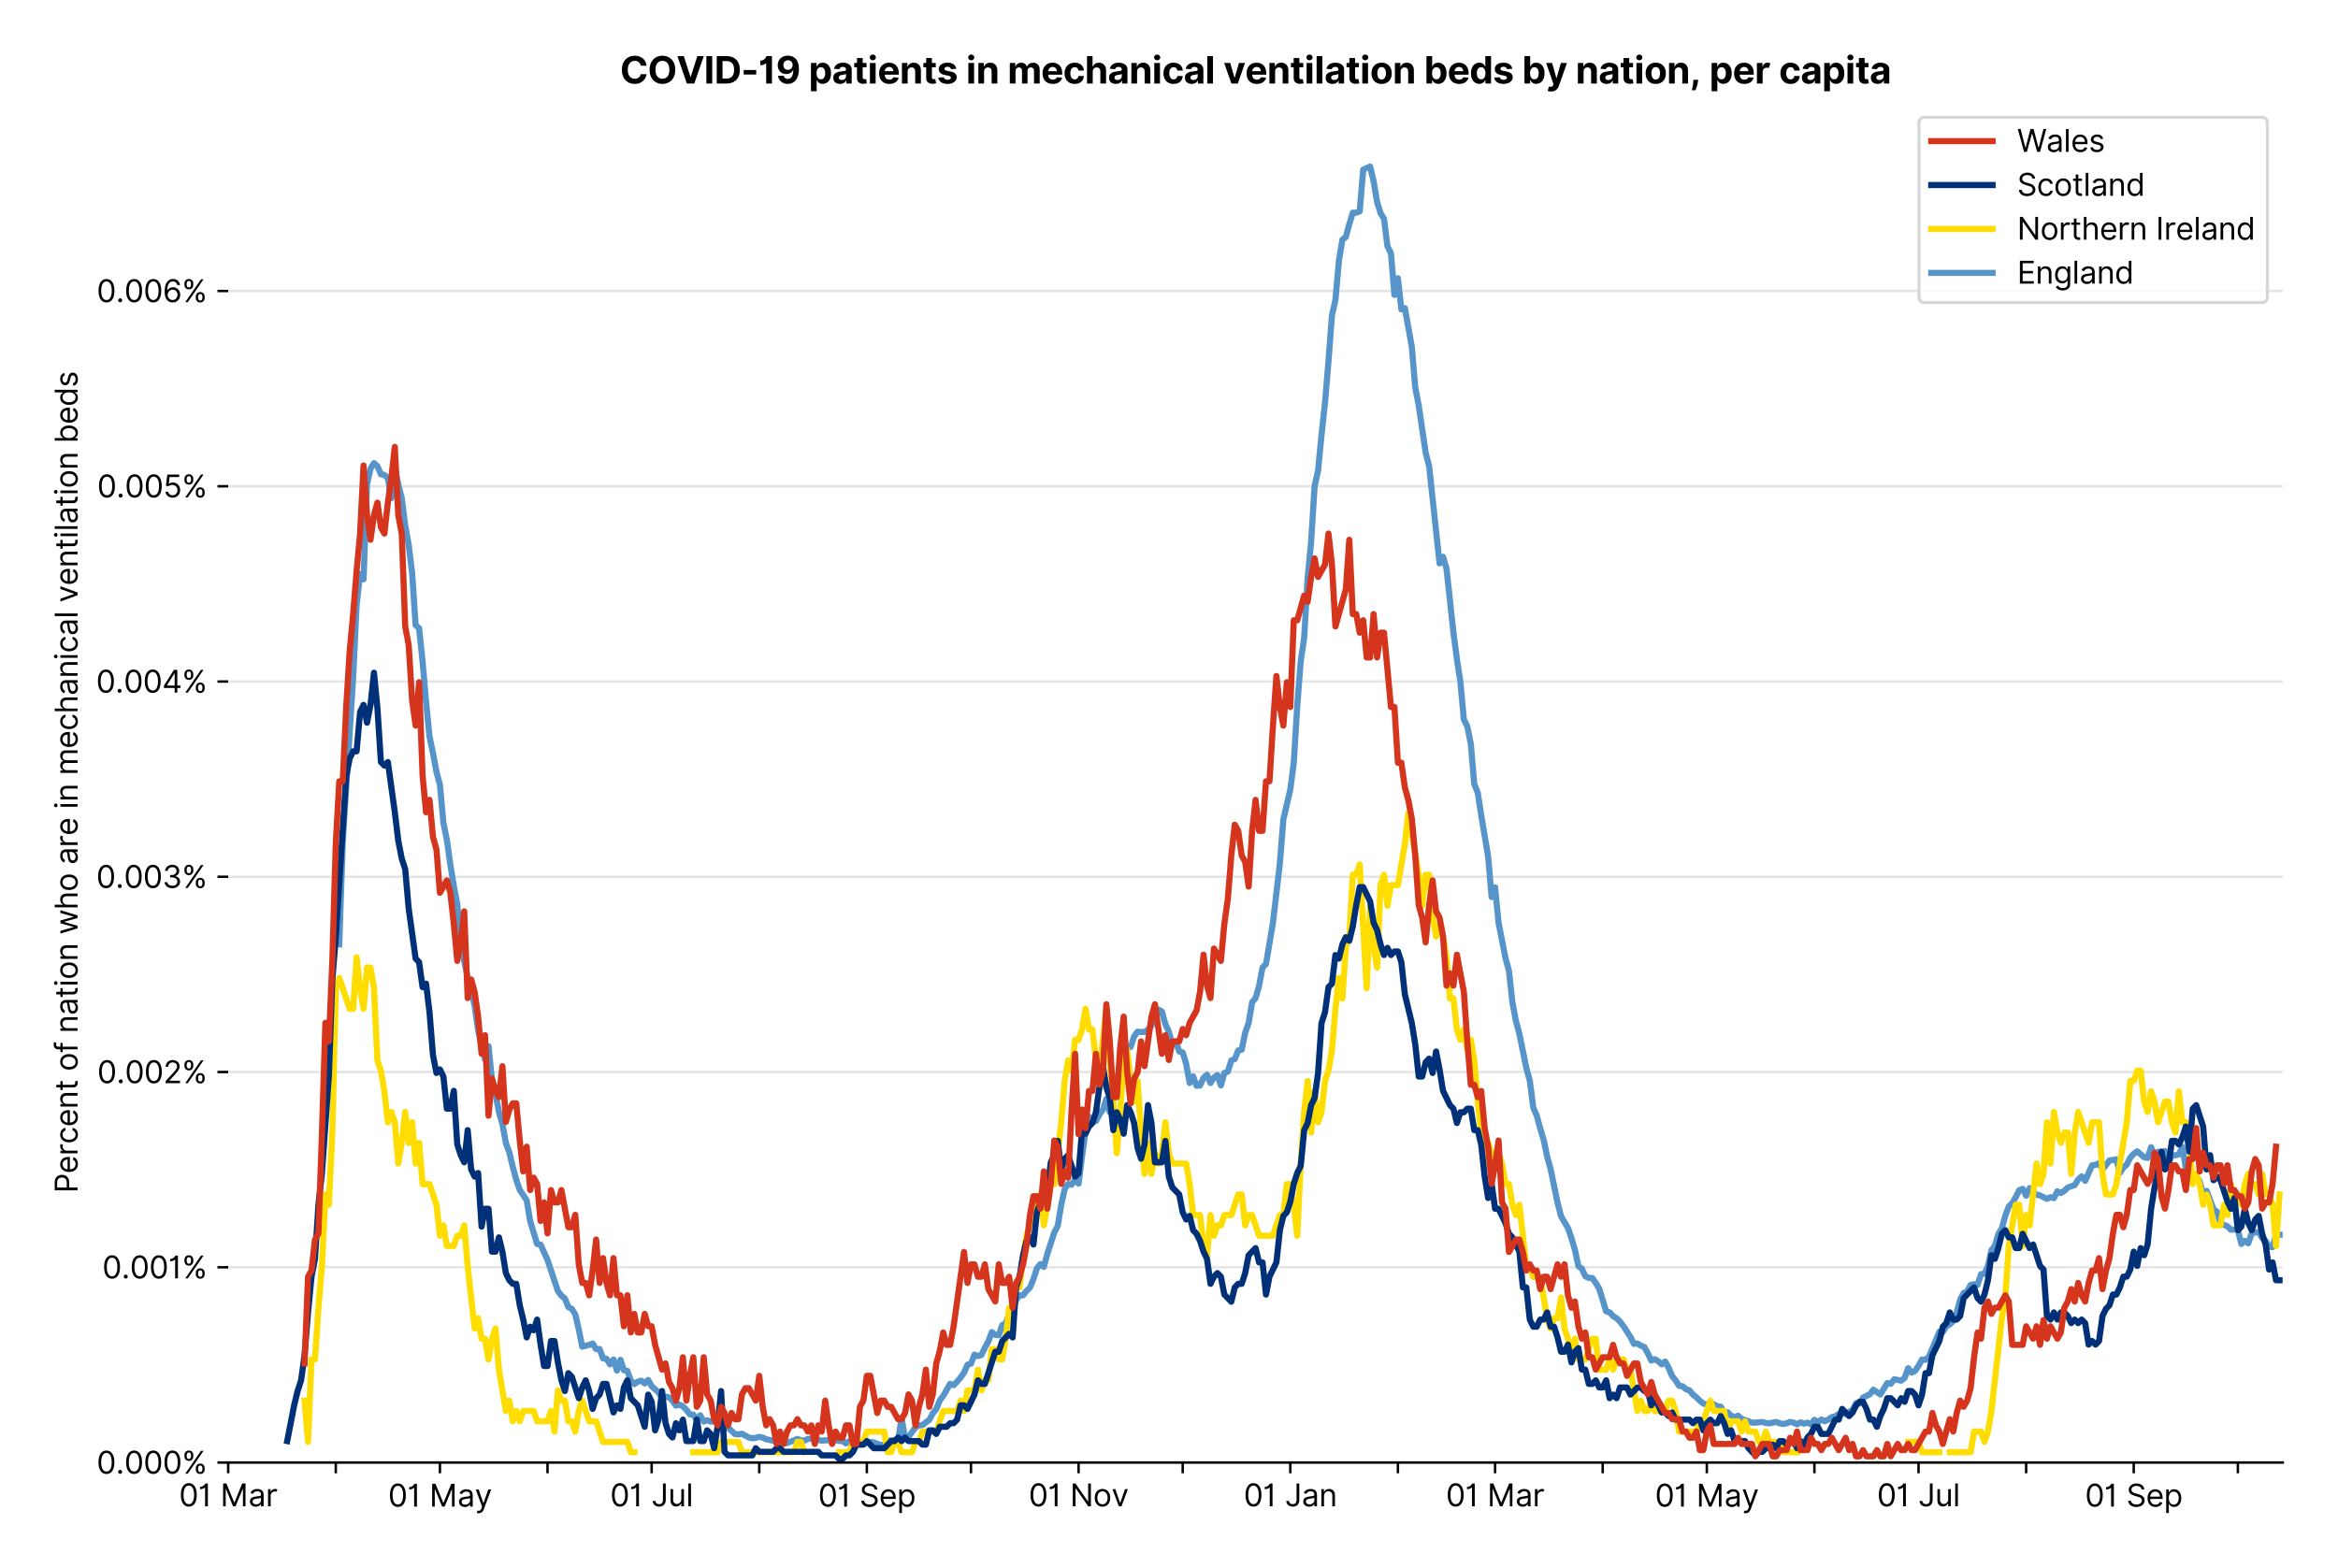 <?xml version="1.0" encoding="utf-8" standalone="no"?>
<!DOCTYPE svg PUBLIC "-//W3C//DTD SVG 1.1//EN"
  "http://www.w3.org/Graphics/SVG/1.1/DTD/svg11.dtd">
<svg version="1.1" viewBox="0 0 761.97 511.234" xmlns="http://www.w3.org/2000/svg" xmlns:xlink="http://www.w3.org/1999/xlink">
 <defs>
  <style type="text/css">*{stroke-linecap:butt;stroke-linejoin:round;}</style>
 </defs>
 <g id="figure_1">
  <g id="patch_1">
   <path d="M 0 511.234 
L 761.97 511.234 
L 761.97 0 
L 0 0 
z
" style="fill:#ffffff;"/>
  </g>
  <g id="axes_1">
   <g id="patch_2">
    <path d="M 74.37 476.745 
L 743.97 476.745 
L 743.97 33.225 
L 74.37 33.225 
z
" style="fill:#ffffff;"/>
   </g>
   <g id="matplotlib.axis_1">
    <g id="xtick_1">
     <g id="line2d_1">
      <defs>
       <path d="M 0 0 
L 0 3.5 
" id="m318b4d97fe" style="stroke:#000000;stroke-width:0.8;"/>
      </defs>
      <g>
       <use style="stroke:#000000;stroke-width:0.8;" x="74.37" xlink:href="#m318b4d97fe" y="476.745"/>
      </g>
     </g>
     <g id="text_1">
      <!-- 01 Mar -->
      <g transform="translate(58.334 491.018)scale(0.1 -0.1)">
       <defs>
        <path d="M 2000 -64 
Q 1230 -64 806 561 
Q 382 1186 382 2327 
Q 382 3459 809 4088 
Q 1236 4718 2000 4718 
Q 2764 4718 3191 4088 
Q 3618 3459 3618 2327 
Q 3618 1186 3194 561 
Q 2771 -64 2000 -64 
z
M 2000 436 
Q 2509 436 2791 927 
Q 3073 1418 3073 2327 
Q 3073 3234 2789 3730 
Q 2505 4227 2000 4227 
Q 1496 4227 1211 3730 
Q 927 3234 927 2327 
Q 927 1418 1210 927 
Q 1493 436 2000 436 
z
" id="Inter-Regular-30" transform="scale(0.016)"/>
        <path d="M 1973 4655 
L 1973 0 
L 1409 0 
L 1409 3836 
L 1373 3836 
Q 1341 3773 1209 3692 
Q 1077 3611 868 3551 
Q 659 3491 391 3491 
L 391 3964 
Q 661 3964 859 4061 
Q 1057 4159 1190 4291 
Q 1323 4423 1392 4529 
Q 1461 4636 1473 4655 
L 1973 4655 
z
" id="Inter-Regular-31" transform="scale(0.016)"/>
        <path id="Inter-Regular-20" transform="scale(0.016)"/>
        <path d="M 564 4655 
L 1236 4655 
L 2818 791 
L 2873 791 
L 4455 4655 
L 5127 4655 
L 5127 0 
L 4600 0 
L 4600 3536 
L 4555 3536 
L 3100 0 
L 2591 0 
L 1136 3536 
L 1091 3536 
L 1091 0 
L 564 0 
L 564 4655 
z
" id="Inter-Regular-4d" transform="scale(0.016)"/>
        <path d="M 1518 -82 
Q 1186 -82 916 44 
Q 646 170 486 410 
Q 327 650 327 991 
Q 327 1291 445 1478 
Q 564 1666 761 1773 
Q 959 1880 1199 1933 
Q 1439 1986 1682 2018 
Q 2000 2059 2199 2080 
Q 2398 2102 2490 2154 
Q 2582 2207 2582 2336 
L 2582 2355 
Q 2582 2691 2399 2877 
Q 2216 3064 1846 3064 
Q 1461 3064 1243 2895 
Q 1025 2727 936 2536 
L 427 2718 
Q 564 3036 792 3214 
Q 1021 3393 1292 3464 
Q 1564 3536 1827 3536 
Q 1996 3536 2215 3496 
Q 2434 3457 2640 3334 
Q 2846 3211 2982 2963 
Q 3118 2716 3118 2300 
L 3118 0 
L 2582 0 
L 2582 473 
L 2555 473 
Q 2500 359 2373 229 
Q 2246 100 2034 9 
Q 1823 -82 1518 -82 
z
M 1600 400 
Q 1918 400 2137 525 
Q 2357 650 2469 847 
Q 2582 1045 2582 1264 
L 2582 1755 
Q 2548 1714 2433 1681 
Q 2318 1648 2169 1624 
Q 2021 1600 1881 1583 
Q 1741 1566 1655 1555 
Q 1446 1527 1265 1467 
Q 1084 1407 974 1287 
Q 864 1168 864 964 
Q 864 684 1072 542 
Q 1280 400 1600 400 
z
" id="Inter-Regular-61" transform="scale(0.016)"/>
        <path d="M 491 0 
L 491 3491 
L 1009 3491 
L 1009 2964 
L 1046 2964 
Q 1139 3223 1389 3384 
Q 1639 3545 1955 3545 
Q 2100 3545 2209 3511 
Q 2318 3477 2400 3418 
L 2218 2964 
Q 2161 2993 2085 3010 
Q 2009 3027 1909 3027 
Q 1527 3027 1277 2794 
Q 1027 2561 1027 2209 
L 1027 0 
L 491 0 
z
" id="Inter-Regular-72" transform="scale(0.016)"/>
       </defs>
       <use xlink:href="#Inter-Regular-30"/>
       <use x="62.5" xlink:href="#Inter-Regular-31"/>
       <use x="106.676" xlink:href="#Inter-Regular-20"/>
       <use x="134.801" xlink:href="#Inter-Regular-4d"/>
       <use x="225.994" xlink:href="#Inter-Regular-61"/>
       <use x="282.386" xlink:href="#Inter-Regular-72"/>
      </g>
     </g>
    </g>
    <g id="xtick_2">
     <g id="line2d_2">
      <g>
       <use style="stroke:#000000;stroke-width:0.8;" x="109.438" xlink:href="#m318b4d97fe" y="476.745"/>
      </g>
     </g>
    </g>
    <g id="xtick_3">
     <g id="line2d_3">
      <g>
       <use style="stroke:#000000;stroke-width:0.8;" x="143.374" xlink:href="#m318b4d97fe" y="476.745"/>
      </g>
     </g>
     <g id="text_2">
      <!-- 01 May -->
      <g transform="translate(126.47 491.117)scale(0.1 -0.1)">
       <defs>
        <path d="M 818 -1355 
Q 682 -1355 575 -1333 
Q 468 -1311 427 -1291 
L 564 -818 
Q 857 -893 1053 -814 
Q 1250 -736 1391 -345 
L 1509 -18 
L 218 3491 
L 800 3491 
L 1764 709 
L 1800 709 
L 2764 3491 
L 3346 3491 
L 1846 -564 
Q 1550 -1355 818 -1355 
z
" id="Inter-Regular-79" transform="scale(0.016)"/>
       </defs>
       <use xlink:href="#Inter-Regular-30"/>
       <use x="62.5" xlink:href="#Inter-Regular-31"/>
       <use x="106.676" xlink:href="#Inter-Regular-20"/>
       <use x="134.801" xlink:href="#Inter-Regular-4d"/>
       <use x="225.994" xlink:href="#Inter-Regular-61"/>
       <use x="282.386" xlink:href="#Inter-Regular-79"/>
      </g>
     </g>
    </g>
    <g id="xtick_4">
     <g id="line2d_4">
      <g>
       <use style="stroke:#000000;stroke-width:0.8;" x="178.441" xlink:href="#m318b4d97fe" y="476.745"/>
      </g>
     </g>
    </g>
    <g id="xtick_5">
     <g id="line2d_5">
      <g>
       <use style="stroke:#000000;stroke-width:0.8;" x="212.377" xlink:href="#m318b4d97fe" y="476.745"/>
      </g>
     </g>
     <g id="text_3">
      <!-- 01 Jul -->
      <g transform="translate(198.833 491.018)scale(0.1 -0.1)">
       <defs>
        <path d="M 2346 4655 
L 2909 4655 
L 2909 1327 
Q 2909 657 2549 296 
Q 2189 -64 1582 -64 
Q 1200 -64 902 76 
Q 605 216 434 475 
Q 264 734 264 1091 
L 818 1091 
Q 818 795 1034 615 
Q 1250 436 1582 436 
Q 1948 436 2147 664 
Q 2346 893 2346 1327 
L 2346 4655 
z
" id="Inter-Regular-4a" transform="scale(0.016)"/>
        <path d="M 2691 1427 
L 2691 3491 
L 3227 3491 
L 3227 0 
L 2691 0 
L 2691 591 
L 2655 591 
Q 2532 325 2273 140 
Q 2014 -45 1618 -45 
Q 1127 -45 809 280 
Q 491 605 491 1273 
L 491 3491 
L 1027 3491 
L 1027 1309 
Q 1027 927 1242 700 
Q 1457 473 1791 473 
Q 1991 473 2199 575 
Q 2407 677 2549 888 
Q 2691 1100 2691 1427 
z
" id="Inter-Regular-75" transform="scale(0.016)"/>
        <path d="M 1027 4655 
L 1027 0 
L 491 0 
L 491 4655 
L 1027 4655 
z
" id="Inter-Regular-6c" transform="scale(0.016)"/>
       </defs>
       <use xlink:href="#Inter-Regular-30"/>
       <use x="62.5" xlink:href="#Inter-Regular-31"/>
       <use x="106.676" xlink:href="#Inter-Regular-20"/>
       <use x="134.801" xlink:href="#Inter-Regular-4a"/>
       <use x="189.063" xlink:href="#Inter-Regular-75"/>
       <use x="247.159" xlink:href="#Inter-Regular-6c"/>
      </g>
     </g>
    </g>
    <g id="xtick_6">
     <g id="line2d_6">
      <g>
       <use style="stroke:#000000;stroke-width:0.8;" x="247.444" xlink:href="#m318b4d97fe" y="476.745"/>
      </g>
     </g>
    </g>
    <g id="xtick_7">
     <g id="line2d_7">
      <g>
       <use style="stroke:#000000;stroke-width:0.8;" x="282.511" xlink:href="#m318b4d97fe" y="476.745"/>
      </g>
     </g>
     <g id="text_4">
      <!-- 01 Sep -->
      <g transform="translate(266.624 491.117)scale(0.1 -0.1)">
       <defs>
        <path d="M 3109 3491 
Q 3068 3836 2777 4027 
Q 2486 4218 2064 4218 
Q 1600 4218 1318 3999 
Q 1036 3780 1036 3445 
Q 1036 3195 1189 3042 
Q 1343 2889 1553 2803 
Q 1764 2718 1936 2673 
L 2409 2545 
Q 2591 2498 2815 2414 
Q 3039 2330 3244 2185 
Q 3450 2041 3584 1816 
Q 3718 1591 3718 1264 
Q 3718 886 3521 581 
Q 3325 277 2949 97 
Q 2573 -82 2036 -82 
Q 1286 -82 845 272 
Q 405 627 364 1200 
L 946 1200 
Q 968 936 1124 764 
Q 1280 593 1519 510 
Q 1759 427 2036 427 
Q 2359 427 2616 533 
Q 2873 639 3023 828 
Q 3173 1018 3173 1273 
Q 3173 1505 3043 1650 
Q 2914 1795 2702 1886 
Q 2491 1977 2246 2045 
L 1673 2209 
Q 1127 2366 809 2657 
Q 491 2948 491 3418 
Q 491 3809 703 4101 
Q 916 4393 1276 4555 
Q 1636 4718 2082 4718 
Q 2532 4718 2882 4558 
Q 3232 4398 3437 4120 
Q 3643 3843 3655 3491 
L 3109 3491 
z
" id="Inter-Regular-53" transform="scale(0.016)"/>
        <path d="M 1955 -73 
Q 1450 -73 1085 151 
Q 721 375 524 778 
Q 327 1182 327 1718 
Q 327 2255 524 2665 
Q 721 3075 1074 3305 
Q 1427 3536 1900 3536 
Q 2173 3536 2439 3445 
Q 2705 3355 2923 3151 
Q 3141 2948 3270 2614 
Q 3400 2280 3400 1791 
L 3400 1564 
L 866 1564 
Q 884 1005 1183 707 
Q 1482 409 1955 409 
Q 2271 409 2498 545 
Q 2725 682 2827 955 
L 3346 809 
Q 3223 414 2854 170 
Q 2486 -73 1955 -73 
z
M 866 2027 
L 2855 2027 
Q 2855 2470 2595 2762 
Q 2336 3055 1900 3055 
Q 1593 3055 1368 2911 
Q 1143 2768 1013 2533 
Q 884 2298 866 2027 
z
" id="Inter-Regular-65" transform="scale(0.016)"/>
        <path d="M 491 -1309 
L 491 3491 
L 1009 3491 
L 1009 2936 
L 1073 2936 
Q 1132 3027 1237 3169 
Q 1343 3311 1542 3423 
Q 1741 3536 2082 3536 
Q 2523 3536 2859 3315 
Q 3196 3095 3384 2690 
Q 3573 2286 3573 1736 
Q 3573 1182 3384 776 
Q 3196 370 2861 148 
Q 2527 -73 2091 -73 
Q 1755 -73 1552 39 
Q 1350 152 1241 296 
Q 1132 441 1073 536 
L 1027 536 
L 1027 -1309 
L 491 -1309 
z
M 1018 1745 
Q 1018 1152 1276 780 
Q 1534 409 2018 409 
Q 2355 409 2581 587 
Q 2807 766 2921 1069 
Q 3036 1373 3036 1745 
Q 3036 2114 2923 2410 
Q 2811 2707 2585 2881 
Q 2359 3055 2018 3055 
Q 1527 3055 1272 2693 
Q 1018 2332 1018 1745 
z
" id="Inter-Regular-70" transform="scale(0.016)"/>
       </defs>
       <use xlink:href="#Inter-Regular-30"/>
       <use x="62.5" xlink:href="#Inter-Regular-31"/>
       <use x="106.676" xlink:href="#Inter-Regular-20"/>
       <use x="134.801" xlink:href="#Inter-Regular-53"/>
       <use x="198.58" xlink:href="#Inter-Regular-65"/>
       <use x="256.818" xlink:href="#Inter-Regular-70"/>
      </g>
     </g>
    </g>
    <g id="xtick_8">
     <g id="line2d_8">
      <g>
       <use style="stroke:#000000;stroke-width:0.8;" x="316.447" xlink:href="#m318b4d97fe" y="476.745"/>
      </g>
     </g>
    </g>
    <g id="xtick_9">
     <g id="line2d_9">
      <g>
       <use style="stroke:#000000;stroke-width:0.8;" x="351.515" xlink:href="#m318b4d97fe" y="476.745"/>
      </g>
     </g>
     <g id="text_5">
      <!-- 01 Nov -->
      <g transform="translate(335.243 491.018)scale(0.1 -0.1)">
       <defs>
        <path d="M 4255 4655 
L 4255 0 
L 3709 0 
L 1173 3655 
L 1127 3655 
L 1127 0 
L 564 0 
L 564 4655 
L 1109 4655 
L 3655 991 
L 3700 991 
L 3700 4655 
L 4255 4655 
z
" id="Inter-Regular-4e" transform="scale(0.016)"/>
        <path d="M 1909 -73 
Q 1436 -73 1080 152 
Q 725 377 526 781 
Q 327 1186 327 1727 
Q 327 2273 526 2679 
Q 725 3086 1080 3311 
Q 1436 3536 1909 3536 
Q 2382 3536 2737 3311 
Q 3093 3086 3292 2679 
Q 3491 2273 3491 1727 
Q 3491 1186 3292 781 
Q 3093 377 2737 152 
Q 2382 -73 1909 -73 
z
M 1909 409 
Q 2268 409 2500 593 
Q 2732 777 2843 1077 
Q 2955 1377 2955 1727 
Q 2955 2077 2843 2379 
Q 2732 2682 2500 2868 
Q 2268 3055 1909 3055 
Q 1550 3055 1318 2868 
Q 1086 2682 975 2379 
Q 864 2077 864 1727 
Q 864 1377 975 1077 
Q 1086 777 1318 593 
Q 1550 409 1909 409 
z
" id="Inter-Regular-6f" transform="scale(0.016)"/>
        <path d="M 3346 3491 
L 2055 0 
L 1509 0 
L 218 3491 
L 800 3491 
L 1764 709 
L 1800 709 
L 2764 3491 
L 3346 3491 
z
" id="Inter-Regular-76" transform="scale(0.016)"/>
       </defs>
       <use xlink:href="#Inter-Regular-30"/>
       <use x="62.5" xlink:href="#Inter-Regular-31"/>
       <use x="106.676" xlink:href="#Inter-Regular-20"/>
       <use x="134.801" xlink:href="#Inter-Regular-4e"/>
       <use x="210.085" xlink:href="#Inter-Regular-6f"/>
       <use x="269.744" xlink:href="#Inter-Regular-76"/>
      </g>
     </g>
    </g>
    <g id="xtick_10">
     <g id="line2d_10">
      <g>
       <use style="stroke:#000000;stroke-width:0.8;" x="385.451" xlink:href="#m318b4d97fe" y="476.745"/>
      </g>
     </g>
    </g>
    <g id="xtick_11">
     <g id="line2d_11">
      <g>
       <use style="stroke:#000000;stroke-width:0.8;" x="420.518" xlink:href="#m318b4d97fe" y="476.745"/>
      </g>
     </g>
     <g id="text_6">
      <!-- 01 Jan -->
      <g transform="translate(405.319 491.018)scale(0.1 -0.1)">
       <defs>
        <path d="M 1027 2100 
L 1027 0 
L 491 0 
L 491 3491 
L 1009 3491 
L 1009 2945 
L 1055 2945 
Q 1177 3211 1427 3373 
Q 1677 3536 2073 3536 
Q 2602 3536 2928 3211 
Q 3255 2886 3255 2218 
L 3255 0 
L 2718 0 
L 2718 2182 
Q 2718 2593 2504 2824 
Q 2291 3055 1918 3055 
Q 1534 3055 1280 2806 
Q 1027 2557 1027 2100 
z
" id="Inter-Regular-6e" transform="scale(0.016)"/>
       </defs>
       <use xlink:href="#Inter-Regular-30"/>
       <use x="62.5" xlink:href="#Inter-Regular-31"/>
       <use x="106.676" xlink:href="#Inter-Regular-20"/>
       <use x="134.801" xlink:href="#Inter-Regular-4a"/>
       <use x="189.063" xlink:href="#Inter-Regular-61"/>
       <use x="245.455" xlink:href="#Inter-Regular-6e"/>
      </g>
     </g>
    </g>
    <g id="xtick_12">
     <g id="line2d_12">
      <g>
       <use style="stroke:#000000;stroke-width:0.8;" x="455.585" xlink:href="#m318b4d97fe" y="476.745"/>
      </g>
     </g>
    </g>
    <g id="xtick_13">
     <g id="line2d_13">
      <g>
       <use style="stroke:#000000;stroke-width:0.8;" x="487.259" xlink:href="#m318b4d97fe" y="476.745"/>
      </g>
     </g>
     <g id="text_7">
      <!-- 01 Mar -->
      <g transform="translate(471.222 491.018)scale(0.1 -0.1)">
       <use xlink:href="#Inter-Regular-30"/>
       <use x="62.5" xlink:href="#Inter-Regular-31"/>
       <use x="106.676" xlink:href="#Inter-Regular-20"/>
       <use x="134.801" xlink:href="#Inter-Regular-4d"/>
       <use x="225.994" xlink:href="#Inter-Regular-61"/>
       <use x="282.386" xlink:href="#Inter-Regular-72"/>
      </g>
     </g>
    </g>
    <g id="xtick_14">
     <g id="line2d_14">
      <g>
       <use style="stroke:#000000;stroke-width:0.8;" x="522.326" xlink:href="#m318b4d97fe" y="476.745"/>
      </g>
     </g>
    </g>
    <g id="xtick_15">
     <g id="line2d_15">
      <g>
       <use style="stroke:#000000;stroke-width:0.8;" x="556.262" xlink:href="#m318b4d97fe" y="476.745"/>
      </g>
     </g>
     <g id="text_8">
      <!-- 01 May -->
      <g transform="translate(539.359 491.117)scale(0.1 -0.1)">
       <use xlink:href="#Inter-Regular-30"/>
       <use x="62.5" xlink:href="#Inter-Regular-31"/>
       <use x="106.676" xlink:href="#Inter-Regular-20"/>
       <use x="134.801" xlink:href="#Inter-Regular-4d"/>
       <use x="225.994" xlink:href="#Inter-Regular-61"/>
       <use x="282.386" xlink:href="#Inter-Regular-79"/>
      </g>
     </g>
    </g>
    <g id="xtick_16">
     <g id="line2d_16">
      <g>
       <use style="stroke:#000000;stroke-width:0.8;" x="591.329" xlink:href="#m318b4d97fe" y="476.745"/>
      </g>
     </g>
    </g>
    <g id="xtick_17">
     <g id="line2d_17">
      <g>
       <use style="stroke:#000000;stroke-width:0.8;" x="625.265" xlink:href="#m318b4d97fe" y="476.745"/>
      </g>
     </g>
     <g id="text_9">
      <!-- 01 Jul -->
      <g transform="translate(611.721 491.018)scale(0.1 -0.1)">
       <use xlink:href="#Inter-Regular-30"/>
       <use x="62.5" xlink:href="#Inter-Regular-31"/>
       <use x="106.676" xlink:href="#Inter-Regular-20"/>
       <use x="134.801" xlink:href="#Inter-Regular-4a"/>
       <use x="189.063" xlink:href="#Inter-Regular-75"/>
       <use x="247.159" xlink:href="#Inter-Regular-6c"/>
      </g>
     </g>
    </g>
    <g id="xtick_18">
     <g id="line2d_18">
      <g>
       <use style="stroke:#000000;stroke-width:0.8;" x="660.332" xlink:href="#m318b4d97fe" y="476.745"/>
      </g>
     </g>
    </g>
    <g id="xtick_19">
     <g id="line2d_19">
      <g>
       <use style="stroke:#000000;stroke-width:0.8;" x="695.4" xlink:href="#m318b4d97fe" y="476.745"/>
      </g>
     </g>
     <g id="text_10">
      <!-- 01 Sep -->
      <g transform="translate(679.512 491.117)scale(0.1 -0.1)">
       <use xlink:href="#Inter-Regular-30"/>
       <use x="62.5" xlink:href="#Inter-Regular-31"/>
       <use x="106.676" xlink:href="#Inter-Regular-20"/>
       <use x="134.801" xlink:href="#Inter-Regular-53"/>
       <use x="198.58" xlink:href="#Inter-Regular-65"/>
       <use x="256.818" xlink:href="#Inter-Regular-70"/>
      </g>
     </g>
    </g>
    <g id="xtick_20">
     <g id="line2d_20">
      <g>
       <use style="stroke:#000000;stroke-width:0.8;" x="729.336" xlink:href="#m318b4d97fe" y="476.745"/>
      </g>
     </g>
    </g>
   </g>
   <g id="matplotlib.axis_2">
    <g id="ytick_1">
     <g id="line2d_21">
      <path clip-path="url(#p1afd182075)" d="M 74.37 476.745 
L 743.97 476.745 
" style="fill:none;stroke:#e5e5e5;stroke-linecap:square;stroke-width:0.8;"/>
     </g>
     <g id="line2d_22">
      <defs>
       <path d="M 0 0 
L -3.5 0 
" id="m417f9f1721" style="stroke:#000000;stroke-width:0.8;"/>
      </defs>
      <g>
       <use style="stroke:#000000;stroke-width:0.8;" x="74.37" xlink:href="#m417f9f1721" y="476.745"/>
      </g>
     </g>
     <g id="text_11">
      <!-- 0.000% -->
      <g transform="translate(31.489 480.382)scale(0.1 -0.1)">
       <defs>
        <path d="M 882 -36 
Q 714 -36 593 84 
Q 473 205 473 373 
Q 473 541 593 661 
Q 714 782 882 782 
Q 1050 782 1170 661 
Q 1291 541 1291 373 
Q 1291 205 1170 84 
Q 1050 -36 882 -36 
z
" id="Inter-Regular-2e" transform="scale(0.016)"/>
        <path d="M 2855 873 
L 2855 1118 
Q 2855 1373 2960 1585 
Q 3066 1798 3269 1926 
Q 3473 2055 3764 2055 
Q 4059 2055 4259 1926 
Q 4459 1798 4561 1585 
Q 4664 1373 4664 1118 
L 4664 873 
Q 4664 618 4560 405 
Q 4457 193 4256 64 
Q 4055 -64 3764 -64 
Q 3468 -64 3266 64 
Q 3064 193 2959 405 
Q 2855 618 2855 873 
z
M 536 3536 
L 536 3782 
Q 536 4036 642 4248 
Q 748 4461 951 4589 
Q 1155 4718 1446 4718 
Q 1741 4718 1941 4589 
Q 2141 4461 2243 4248 
Q 2346 4036 2346 3782 
L 2346 3536 
Q 2346 3282 2242 3069 
Q 2139 2857 1937 2728 
Q 1736 2600 1446 2600 
Q 1150 2600 948 2728 
Q 746 2857 641 3069 
Q 536 3282 536 3536 
z
M 709 0 
L 3909 4655 
L 4427 4655 
L 1227 0 
L 709 0 
z
M 3318 1118 
L 3318 873 
Q 3318 661 3418 494 
Q 3518 327 3764 327 
Q 4002 327 4101 494 
Q 4200 661 4200 873 
L 4200 1118 
Q 4200 1330 4104 1497 
Q 4009 1664 3764 1664 
Q 3525 1664 3421 1497 
Q 3318 1330 3318 1118 
z
M 1000 3782 
L 1000 3536 
Q 1000 3325 1100 3158 
Q 1200 2991 1446 2991 
Q 1684 2991 1783 3158 
Q 1882 3325 1882 3536 
L 1882 3782 
Q 1882 3993 1786 4160 
Q 1691 4327 1446 4327 
Q 1207 4327 1103 4160 
Q 1000 3993 1000 3782 
z
" id="Inter-Regular-25" transform="scale(0.016)"/>
       </defs>
       <use xlink:href="#Inter-Regular-30"/>
       <use x="62.5" xlink:href="#Inter-Regular-2e"/>
       <use x="90.057" xlink:href="#Inter-Regular-30"/>
       <use x="152.557" xlink:href="#Inter-Regular-30"/>
       <use x="215.057" xlink:href="#Inter-Regular-30"/>
       <use x="277.557" xlink:href="#Inter-Regular-25"/>
      </g>
     </g>
    </g>
    <g id="ytick_2">
     <g id="line2d_23">
      <path clip-path="url(#p1afd182075)" d="M 74.37 413.097 
L 743.97 413.097 
" style="fill:none;stroke:#e5e5e5;stroke-linecap:square;stroke-width:0.8;"/>
     </g>
     <g id="line2d_24">
      <g>
       <use style="stroke:#000000;stroke-width:0.8;" x="74.37" xlink:href="#m417f9f1721" y="413.097"/>
      </g>
     </g>
     <g id="text_12">
      <!-- 0.001% -->
      <g transform="translate(33.322 416.734)scale(0.1 -0.1)">
       <use xlink:href="#Inter-Regular-30"/>
       <use x="62.5" xlink:href="#Inter-Regular-2e"/>
       <use x="90.057" xlink:href="#Inter-Regular-30"/>
       <use x="152.557" xlink:href="#Inter-Regular-30"/>
       <use x="215.057" xlink:href="#Inter-Regular-31"/>
       <use x="259.233" xlink:href="#Inter-Regular-25"/>
      </g>
     </g>
    </g>
    <g id="ytick_3">
     <g id="line2d_25">
      <path clip-path="url(#p1afd182075)" d="M 74.37 349.45 
L 743.97 349.45 
" style="fill:none;stroke:#e5e5e5;stroke-linecap:square;stroke-width:0.8;"/>
     </g>
     <g id="line2d_26">
      <g>
       <use style="stroke:#000000;stroke-width:0.8;" x="74.37" xlink:href="#m417f9f1721" y="349.45"/>
      </g>
     </g>
     <g id="text_13">
      <!-- 0.002% -->
      <g transform="translate(31.688 353.087)scale(0.1 -0.1)">
       <defs>
        <path d="M 482 0 
L 482 409 
L 2018 2091 
Q 2289 2386 2464 2605 
Q 2639 2825 2724 3019 
Q 2809 3214 2809 3427 
Q 2809 3795 2553 4011 
Q 2298 4227 1918 4227 
Q 1514 4227 1275 3985 
Q 1036 3743 1036 3345 
L 500 3345 
Q 500 3755 688 4064 
Q 877 4373 1203 4545 
Q 1530 4718 1936 4718 
Q 2346 4718 2661 4545 
Q 2977 4373 3156 4079 
Q 3336 3786 3336 3427 
Q 3336 3170 3244 2926 
Q 3152 2682 2926 2383 
Q 2700 2084 2300 1655 
L 1255 536 
L 1255 500 
L 3418 500 
L 3418 0 
L 482 0 
z
" id="Inter-Regular-32" transform="scale(0.016)"/>
       </defs>
       <use xlink:href="#Inter-Regular-30"/>
       <use x="62.5" xlink:href="#Inter-Regular-2e"/>
       <use x="90.057" xlink:href="#Inter-Regular-30"/>
       <use x="152.557" xlink:href="#Inter-Regular-30"/>
       <use x="215.057" xlink:href="#Inter-Regular-32"/>
       <use x="275.568" xlink:href="#Inter-Regular-25"/>
      </g>
     </g>
    </g>
    <g id="ytick_4">
     <g id="line2d_27">
      <path clip-path="url(#p1afd182075)" d="M 74.37 285.802 
L 743.97 285.802 
" style="fill:none;stroke:#e5e5e5;stroke-linecap:square;stroke-width:0.8;"/>
     </g>
     <g id="line2d_28">
      <g>
       <use style="stroke:#000000;stroke-width:0.8;" x="74.37" xlink:href="#m417f9f1721" y="285.802"/>
      </g>
     </g>
     <g id="text_14">
      <!-- 0.003% -->
      <g transform="translate(31.375 289.439)scale(0.1 -0.1)">
       <defs>
        <path d="M 2055 -64 
Q 1605 -64 1253 90 
Q 902 245 696 521 
Q 491 798 473 1164 
L 1046 1164 
Q 1071 827 1356 631 
Q 1641 436 2046 436 
Q 2493 436 2783 664 
Q 3073 893 3073 1264 
Q 3073 1650 2787 1893 
Q 2502 2136 1973 2136 
L 1600 2136 
L 1600 2636 
L 1973 2636 
Q 2386 2636 2647 2856 
Q 2909 3077 2909 3445 
Q 2909 3798 2679 4012 
Q 2450 4227 2064 4227 
Q 1823 4227 1610 4139 
Q 1398 4052 1264 3887 
Q 1130 3723 1118 3491 
L 573 3491 
Q 586 3857 793 4133 
Q 1000 4409 1335 4563 
Q 1671 4718 2073 4718 
Q 2505 4718 2814 4544 
Q 3123 4370 3289 4086 
Q 3455 3802 3455 3473 
Q 3455 3080 3249 2802 
Q 3043 2525 2691 2418 
L 2691 2382 
Q 3132 2309 3379 2008 
Q 3627 1707 3627 1264 
Q 3627 884 3421 583 
Q 3216 282 2861 109 
Q 2507 -64 2055 -64 
z
" id="Inter-Regular-33" transform="scale(0.016)"/>
       </defs>
       <use xlink:href="#Inter-Regular-30"/>
       <use x="62.5" xlink:href="#Inter-Regular-2e"/>
       <use x="90.057" xlink:href="#Inter-Regular-30"/>
       <use x="152.557" xlink:href="#Inter-Regular-30"/>
       <use x="215.057" xlink:href="#Inter-Regular-33"/>
       <use x="278.693" xlink:href="#Inter-Regular-25"/>
      </g>
     </g>
    </g>
    <g id="ytick_5">
     <g id="line2d_29">
      <path clip-path="url(#p1afd182075)" d="M 74.37 222.155 
L 743.97 222.155 
" style="fill:none;stroke:#e5e5e5;stroke-linecap:square;stroke-width:0.8;"/>
     </g>
     <g id="line2d_30">
      <g>
       <use style="stroke:#000000;stroke-width:0.8;" x="74.37" xlink:href="#m417f9f1721" y="222.155"/>
      </g>
     </g>
     <g id="text_15">
      <!-- 0.004% -->
      <g transform="translate(31.319 225.791)scale(0.1 -0.1)">
       <defs>
        <path d="M 373 955 
L 373 1418 
L 2418 4655 
L 3100 4655 
L 3100 1455 
L 3736 1455 
L 3736 955 
L 3100 955 
L 3100 0 
L 2564 0 
L 2564 955 
L 373 955 
z
M 2564 1455 
L 2564 3936 
L 2527 3936 
L 982 1491 
L 982 1455 
L 2564 1455 
z
" id="Inter-Regular-34" transform="scale(0.016)"/>
       </defs>
       <use xlink:href="#Inter-Regular-30"/>
       <use x="62.5" xlink:href="#Inter-Regular-2e"/>
       <use x="90.057" xlink:href="#Inter-Regular-30"/>
       <use x="152.557" xlink:href="#Inter-Regular-30"/>
       <use x="215.057" xlink:href="#Inter-Regular-34"/>
       <use x="279.261" xlink:href="#Inter-Regular-25"/>
      </g>
     </g>
    </g>
    <g id="ytick_6">
     <g id="line2d_31">
      <path clip-path="url(#p1afd182075)" d="M 74.37 158.507 
L 743.97 158.507 
" style="fill:none;stroke:#e5e5e5;stroke-linecap:square;stroke-width:0.8;"/>
     </g>
     <g id="line2d_32">
      <g>
       <use style="stroke:#000000;stroke-width:0.8;" x="74.37" xlink:href="#m417f9f1721" y="158.507"/>
      </g>
     </g>
     <g id="text_16">
      <!-- 0.005% -->
      <g transform="translate(31.659 162.144)scale(0.1 -0.1)">
       <defs>
        <path d="M 1936 -64 
Q 1536 -64 1216 95 
Q 896 255 702 532 
Q 509 809 491 1164 
L 1036 1164 
Q 1068 848 1324 642 
Q 1580 436 1936 436 
Q 2223 436 2447 570 
Q 2671 705 2799 940 
Q 2927 1175 2927 1473 
Q 2927 1777 2794 2017 
Q 2661 2257 2429 2395 
Q 2198 2534 1900 2536 
Q 1686 2539 1461 2472 
Q 1236 2405 1091 2300 
L 564 2364 
L 846 4655 
L 3264 4655 
L 3264 4155 
L 1318 4155 
L 1155 2782 
L 1182 2782 
Q 1325 2895 1541 2970 
Q 1757 3045 1991 3045 
Q 2418 3045 2753 2842 
Q 3089 2639 3281 2286 
Q 3473 1934 3473 1482 
Q 3473 1036 3274 687 
Q 3075 339 2727 137 
Q 2380 -64 1936 -64 
z
" id="Inter-Regular-35" transform="scale(0.016)"/>
       </defs>
       <use xlink:href="#Inter-Regular-30"/>
       <use x="62.5" xlink:href="#Inter-Regular-2e"/>
       <use x="90.057" xlink:href="#Inter-Regular-30"/>
       <use x="152.557" xlink:href="#Inter-Regular-30"/>
       <use x="215.057" xlink:href="#Inter-Regular-35"/>
       <use x="275.852" xlink:href="#Inter-Regular-25"/>
      </g>
     </g>
    </g>
    <g id="ytick_7">
     <g id="line2d_33">
      <path clip-path="url(#p1afd182075)" d="M 74.37 94.86 
L 743.97 94.86 
" style="fill:none;stroke:#e5e5e5;stroke-linecap:square;stroke-width:0.8;"/>
     </g>
     <g id="line2d_34">
      <g>
       <use style="stroke:#000000;stroke-width:0.8;" x="74.37" xlink:href="#m417f9f1721" y="94.86"/>
      </g>
     </g>
     <g id="text_17">
      <!-- 0.006% -->
      <g transform="translate(31.503 98.496)scale(0.1 -0.1)">
       <defs>
        <path d="M 2027 -64 
Q 1741 -59 1454 45 
Q 1168 150 932 399 
Q 696 648 552 1074 
Q 409 1500 409 2145 
Q 409 3386 861 4056 
Q 1314 4727 2100 4727 
Q 2686 4727 3073 4384 
Q 3461 4041 3546 3491 
L 2991 3491 
Q 2914 3811 2691 4019 
Q 2468 4227 2100 4227 
Q 1559 4227 1249 3755 
Q 939 3284 936 2427 
L 973 2427 
Q 1164 2716 1461 2880 
Q 1759 3045 2118 3045 
Q 2518 3045 2850 2846 
Q 3182 2648 3382 2299 
Q 3582 1950 3582 1500 
Q 3582 1068 3389 710 
Q 3196 352 2847 142 
Q 2498 -68 2027 -64 
z
M 2027 436 
Q 2314 436 2542 579 
Q 2771 723 2903 964 
Q 3036 1205 3036 1500 
Q 3036 1789 2908 2026 
Q 2780 2264 2556 2404 
Q 2332 2545 2046 2545 
Q 1757 2545 1525 2397 
Q 1293 2250 1157 2010 
Q 1021 1770 1018 1491 
Q 1018 1214 1149 973 
Q 1280 732 1508 584 
Q 1736 436 2027 436 
z
" id="Inter-Regular-36" transform="scale(0.016)"/>
       </defs>
       <use xlink:href="#Inter-Regular-30"/>
       <use x="62.5" xlink:href="#Inter-Regular-2e"/>
       <use x="90.057" xlink:href="#Inter-Regular-30"/>
       <use x="152.557" xlink:href="#Inter-Regular-30"/>
       <use x="215.057" xlink:href="#Inter-Regular-36"/>
       <use x="277.415" xlink:href="#Inter-Regular-25"/>
      </g>
     </g>
    </g>
    <g id="text_18">
     <!-- Percent of nation who are in mechanical ventilation beds -->
     <g transform="translate(25.273 388.908)rotate(-90)scale(0.1 -0.1)">
      <defs>
       <path d="M 564 0 
L 564 4655 
L 2136 4655 
Q 2684 4655 3033 4458 
Q 3382 4261 3550 3927 
Q 3718 3593 3718 3182 
Q 3718 2770 3551 2434 
Q 3384 2098 3036 1899 
Q 2689 1700 2146 1700 
L 1127 1700 
L 1127 0 
L 564 0 
z
M 1127 2200 
L 2127 2200 
Q 2689 2200 2926 2482 
Q 3164 2764 3164 3182 
Q 3164 3602 2925 3878 
Q 2686 4155 2118 4155 
L 1127 4155 
L 1127 2200 
z
" id="Inter-Regular-50" transform="scale(0.016)"/>
       <path d="M 1909 -73 
Q 1418 -73 1063 159 
Q 709 391 518 798 
Q 327 1205 327 1727 
Q 327 2259 524 2667 
Q 721 3075 1074 3305 
Q 1427 3536 1900 3536 
Q 2268 3536 2563 3400 
Q 2859 3264 3047 3018 
Q 3236 2773 3282 2445 
L 2746 2445 
Q 2684 2684 2474 2869 
Q 2264 3055 1909 3055 
Q 1439 3055 1151 2697 
Q 864 2339 864 1745 
Q 864 1139 1148 774 
Q 1432 409 1909 409 
Q 2223 409 2447 570 
Q 2671 732 2746 1018 
L 3282 1018 
Q 3236 709 3058 462 
Q 2880 216 2588 71 
Q 2296 -73 1909 -73 
z
" id="Inter-Regular-63" transform="scale(0.016)"/>
       <path d="M 2009 3491 
L 2009 3036 
L 1264 3036 
L 1264 1000 
Q 1264 773 1331 660 
Q 1398 548 1503 510 
Q 1609 473 1727 473 
Q 1816 473 1873 483 
Q 1930 493 1964 500 
L 2073 18 
Q 2018 -2 1920 -23 
Q 1823 -45 1673 -45 
Q 1446 -45 1228 52 
Q 1011 150 869 350 
Q 727 550 727 855 
L 727 3036 
L 200 3036 
L 200 3491 
L 727 3491 
L 727 4327 
L 1264 4327 
L 1264 3491 
L 2009 3491 
z
" id="Inter-Regular-74" transform="scale(0.016)"/>
       <path d="M 2046 3491 
L 2046 3036 
L 1264 3036 
L 1264 0 
L 727 0 
L 727 3036 
L 164 3036 
L 164 3491 
L 727 3491 
L 727 3973 
Q 727 4273 868 4473 
Q 1009 4673 1234 4773 
Q 1459 4873 1709 4873 
Q 1907 4873 2032 4841 
Q 2157 4809 2218 4782 
L 2064 4318 
Q 2023 4332 1951 4352 
Q 1880 4373 1764 4373 
Q 1498 4373 1381 4239 
Q 1264 4105 1264 3845 
L 1264 3491 
L 2046 3491 
z
" id="Inter-Regular-66" transform="scale(0.016)"/>
       <path d="M 491 0 
L 491 3491 
L 1027 3491 
L 1027 0 
L 491 0 
z
M 764 4073 
Q 607 4073 494 4179 
Q 382 4286 382 4436 
Q 382 4586 494 4693 
Q 607 4800 764 4800 
Q 921 4800 1033 4693 
Q 1146 4586 1146 4436 
Q 1146 4286 1033 4179 
Q 921 4073 764 4073 
z
" id="Inter-Regular-69" transform="scale(0.016)"/>
       <path d="M 1282 0 
L 218 3491 
L 782 3491 
L 1536 818 
L 1573 818 
L 2318 3491 
L 2891 3491 
L 3627 827 
L 3664 827 
L 4418 3491 
L 4982 3491 
L 3918 0 
L 3391 0 
L 2627 2682 
L 2573 2682 
L 1809 0 
L 1282 0 
z
" id="Inter-Regular-77" transform="scale(0.016)"/>
       <path d="M 1027 2100 
L 1027 0 
L 491 0 
L 491 4655 
L 1027 4655 
L 1027 2945 
L 1073 2945 
Q 1196 3216 1442 3376 
Q 1689 3536 2100 3536 
Q 2636 3536 2963 3213 
Q 3291 2891 3291 2218 
L 3291 0 
L 2755 0 
L 2755 2182 
Q 2755 2598 2540 2826 
Q 2325 3055 1946 3055 
Q 1548 3055 1287 2806 
Q 1027 2557 1027 2100 
z
" id="Inter-Regular-68" transform="scale(0.016)"/>
       <path d="M 491 0 
L 491 3491 
L 1009 3491 
L 1009 2945 
L 1055 2945 
Q 1164 3225 1407 3380 
Q 1650 3536 1991 3536 
Q 2336 3536 2567 3380 
Q 2798 3225 2927 2945 
L 2964 2945 
Q 3098 3216 3366 3376 
Q 3634 3536 4009 3536 
Q 4477 3536 4775 3244 
Q 5073 2952 5073 2336 
L 5073 0 
L 4536 0 
L 4536 2336 
Q 4536 2723 4325 2889 
Q 4114 3055 3827 3055 
Q 3459 3055 3257 2833 
Q 3055 2611 3055 2273 
L 3055 0 
L 2509 0 
L 2509 2391 
Q 2509 2689 2316 2872 
Q 2123 3055 1818 3055 
Q 1609 3055 1428 2943 
Q 1248 2832 1137 2635 
Q 1027 2439 1027 2182 
L 1027 0 
L 491 0 
z
" id="Inter-Regular-6d" transform="scale(0.016)"/>
       <path d="M 564 0 
L 564 4655 
L 1100 4655 
L 1100 2936 
L 1146 2936 
Q 1205 3027 1310 3169 
Q 1416 3311 1615 3423 
Q 1814 3536 2155 3536 
Q 2596 3536 2932 3315 
Q 3268 3095 3457 2690 
Q 3646 2286 3646 1736 
Q 3646 1182 3457 776 
Q 3268 370 2934 148 
Q 2600 -73 2164 -73 
Q 1827 -73 1625 39 
Q 1423 152 1314 296 
Q 1205 441 1146 536 
L 1082 536 
L 1082 0 
L 564 0 
z
M 1091 1745 
Q 1091 1152 1349 780 
Q 1607 409 2091 409 
Q 2427 409 2653 587 
Q 2880 766 2994 1069 
Q 3109 1373 3109 1745 
Q 3109 2114 2996 2410 
Q 2884 2707 2658 2881 
Q 2432 3055 2091 3055 
Q 1600 3055 1345 2693 
Q 1091 2332 1091 1745 
z
" id="Inter-Regular-62" transform="scale(0.016)"/>
       <path d="M 1809 -73 
Q 1373 -73 1039 148 
Q 705 370 516 776 
Q 327 1182 327 1736 
Q 327 2286 516 2690 
Q 705 3095 1041 3315 
Q 1377 3536 1818 3536 
Q 2159 3536 2358 3423 
Q 2557 3311 2662 3169 
Q 2768 3027 2827 2936 
L 2873 2936 
L 2873 4655 
L 3409 4655 
L 3409 0 
L 2891 0 
L 2891 536 
L 2827 536 
Q 2768 441 2659 296 
Q 2550 152 2348 39 
Q 2146 -73 1809 -73 
z
M 1882 409 
Q 2366 409 2624 780 
Q 2882 1152 2882 1745 
Q 2882 2332 2627 2693 
Q 2373 3055 1882 3055 
Q 1541 3055 1315 2881 
Q 1089 2707 976 2410 
Q 864 2114 864 1745 
Q 864 1373 978 1069 
Q 1093 766 1319 587 
Q 1546 409 1882 409 
z
" id="Inter-Regular-64" transform="scale(0.016)"/>
       <path d="M 2964 2709 
L 2482 2573 
Q 2411 2755 2245 2914 
Q 2080 3073 1727 3073 
Q 1407 3073 1194 2926 
Q 982 2780 982 2555 
Q 982 2355 1127 2239 
Q 1273 2123 1582 2045 
L 2100 1918 
Q 3027 1691 3027 973 
Q 3027 673 2855 436 
Q 2684 200 2377 63 
Q 2071 -73 1664 -73 
Q 1130 -73 780 159 
Q 430 391 336 836 
L 846 964 
Q 989 400 1655 400 
Q 2030 400 2251 560 
Q 2473 720 2473 945 
Q 2473 1316 1955 1436 
L 1373 1573 
Q 893 1686 669 1926 
Q 446 2166 446 2527 
Q 446 2823 613 3050 
Q 780 3277 1069 3406 
Q 1359 3536 1727 3536 
Q 2246 3536 2542 3309 
Q 2839 3082 2964 2709 
z
" id="Inter-Regular-73" transform="scale(0.016)"/>
      </defs>
      <use xlink:href="#Inter-Regular-50"/>
      <use x="63.494" xlink:href="#Inter-Regular-65"/>
      <use x="121.733" xlink:href="#Inter-Regular-72"/>
      <use x="160.085" xlink:href="#Inter-Regular-63"/>
      <use x="215.909" xlink:href="#Inter-Regular-65"/>
      <use x="274.148" xlink:href="#Inter-Regular-6e"/>
      <use x="332.671" xlink:href="#Inter-Regular-74"/>
      <use x="369.034" xlink:href="#Inter-Regular-20"/>
      <use x="397.159" xlink:href="#Inter-Regular-6f"/>
      <use x="456.818" xlink:href="#Inter-Regular-66"/>
      <use x="492.898" xlink:href="#Inter-Regular-20"/>
      <use x="521.023" xlink:href="#Inter-Regular-6e"/>
      <use x="579.546" xlink:href="#Inter-Regular-61"/>
      <use x="635.938" xlink:href="#Inter-Regular-74"/>
      <use x="672.301" xlink:href="#Inter-Regular-69"/>
      <use x="696.023" xlink:href="#Inter-Regular-6f"/>
      <use x="755.682" xlink:href="#Inter-Regular-6e"/>
      <use x="814.205" xlink:href="#Inter-Regular-20"/>
      <use x="842.33" xlink:href="#Inter-Regular-77"/>
      <use x="923.58" xlink:href="#Inter-Regular-68"/>
      <use x="982.671" xlink:href="#Inter-Regular-6f"/>
      <use x="1042.33" xlink:href="#Inter-Regular-20"/>
      <use x="1070.455" xlink:href="#Inter-Regular-61"/>
      <use x="1126.847" xlink:href="#Inter-Regular-72"/>
      <use x="1165.199" xlink:href="#Inter-Regular-65"/>
      <use x="1223.438" xlink:href="#Inter-Regular-20"/>
      <use x="1251.563" xlink:href="#Inter-Regular-69"/>
      <use x="1275.284" xlink:href="#Inter-Regular-6e"/>
      <use x="1333.807" xlink:href="#Inter-Regular-20"/>
      <use x="1361.932" xlink:href="#Inter-Regular-6d"/>
      <use x="1448.864" xlink:href="#Inter-Regular-65"/>
      <use x="1507.103" xlink:href="#Inter-Regular-63"/>
      <use x="1562.926" xlink:href="#Inter-Regular-68"/>
      <use x="1622.017" xlink:href="#Inter-Regular-61"/>
      <use x="1678.409" xlink:href="#Inter-Regular-6e"/>
      <use x="1736.932" xlink:href="#Inter-Regular-69"/>
      <use x="1760.654" xlink:href="#Inter-Regular-63"/>
      <use x="1816.478" xlink:href="#Inter-Regular-61"/>
      <use x="1872.87" xlink:href="#Inter-Regular-6c"/>
      <use x="1896.591" xlink:href="#Inter-Regular-20"/>
      <use x="1924.716" xlink:href="#Inter-Regular-76"/>
      <use x="1980.398" xlink:href="#Inter-Regular-65"/>
      <use x="2038.637" xlink:href="#Inter-Regular-6e"/>
      <use x="2097.159" xlink:href="#Inter-Regular-74"/>
      <use x="2133.523" xlink:href="#Inter-Regular-69"/>
      <use x="2157.245" xlink:href="#Inter-Regular-6c"/>
      <use x="2180.966" xlink:href="#Inter-Regular-61"/>
      <use x="2237.358" xlink:href="#Inter-Regular-74"/>
      <use x="2273.722" xlink:href="#Inter-Regular-69"/>
      <use x="2297.444" xlink:href="#Inter-Regular-6f"/>
      <use x="2357.103" xlink:href="#Inter-Regular-6e"/>
      <use x="2415.625" xlink:href="#Inter-Regular-20"/>
      <use x="2443.75" xlink:href="#Inter-Regular-62"/>
      <use x="2505.824" xlink:href="#Inter-Regular-65"/>
      <use x="2564.063" xlink:href="#Inter-Regular-64"/>
      <use x="2626.137" xlink:href="#Inter-Regular-73"/>
     </g>
    </g>
   </g>
   <g id="line2d_35">
    <path clip-path="url(#p1afd182075)" d="M 110.569 307.808 
L 111.7 274.563 
L 115.094 220.739 
L 116.225 197.219 
L 117.356 187.155 
L 118.487 188.851 
L 119.618 157.868 
L 120.75 152.78 
L 121.881 150.97 
L 123.012 151.988 
L 124.143 154.589 
L 125.274 154.815 
L 126.406 155.833 
L 127.537 162.391 
L 128.668 152.44 
L 129.799 157.868 
L 130.93 162.391 
L 132.062 171.324 
L 133.193 177.543 
L 134.324 186.929 
L 135.455 203.777 
L 136.586 204.795 
L 137.718 215.65 
L 138.849 228.654 
L 139.98 240.075 
L 141.111 245.503 
L 142.242 251.609 
L 143.374 255.793 
L 144.505 268.231 
L 145.636 273.772 
L 146.767 281.8 
L 147.898 288.811 
L 149.03 294.691 
L 150.161 307.921 
L 152.423 318.663 
L 153.554 322.734 
L 154.686 327.936 
L 155.817 335.738 
L 156.948 341.279 
L 158.079 345.35 
L 159.21 341.053 
L 160.342 352.247 
L 161.473 356.431 
L 162.604 362.537 
L 163.735 366.382 
L 164.866 372.601 
L 165.998 375.654 
L 167.129 380.403 
L 168.26 384.587 
L 169.391 387.867 
L 171.654 391.259 
L 172.785 398.043 
L 175.047 405.507 
L 176.178 405.733 
L 178.441 410.708 
L 181.834 420.885 
L 182.966 422.355 
L 184.097 423.26 
L 185.228 426.087 
L 186.359 426.652 
L 187.49 428.461 
L 188.622 433.323 
L 189.753 438.977 
L 192.015 438.412 
L 193.146 437.96 
L 194.278 439.769 
L 195.409 439.769 
L 196.54 442.822 
L 197.671 442.935 
L 198.802 444.744 
L 199.934 443.161 
L 201.065 446.78 
L 202.196 443.274 
L 203.327 446.667 
L 204.458 446.893 
L 205.59 450.059 
L 206.721 451.19 
L 207.852 450.398 
L 208.983 450.059 
L 210.114 450.963 
L 211.246 449.833 
L 212.377 451.868 
L 214.639 453.903 
L 215.77 455.713 
L 216.902 455.26 
L 218.033 455.487 
L 219.164 456.617 
L 220.295 458.2 
L 221.426 457.861 
L 222.558 458.427 
L 223.689 459.557 
L 224.82 461.027 
L 225.951 461.14 
L 227.082 462.837 
L 228.214 461.367 
L 229.345 463.402 
L 230.476 462.95 
L 231.607 463.402 
L 232.738 463.289 
L 236.132 465.777 
L 237.263 465.324 
L 239.526 467.473 
L 240.657 467.586 
L 241.788 467.36 
L 244.05 468.603 
L 245.182 468.83 
L 246.313 468.717 
L 247.444 468.377 
L 248.575 468.603 
L 249.706 469.169 
L 253.1 469.847 
L 254.231 470.3 
L 255.362 470.526 
L 256.494 470.413 
L 259.887 469.056 
L 261.018 469.508 
L 262.15 469.621 
L 263.281 469.056 
L 264.412 468.943 
L 267.806 469.621 
L 268.937 469.508 
L 270.068 469.508 
L 271.199 469.282 
L 272.33 469.395 
L 273.462 469.734 
L 274.593 469.734 
L 275.724 470.526 
L 276.855 469.734 
L 277.986 470.865 
L 279.118 470.413 
L 280.249 470.865 
L 281.38 470.639 
L 282.511 470.073 
L 283.643 470.073 
L 284.774 470.187 
L 287.036 471.091 
L 288.167 470.865 
L 289.299 469.734 
L 290.43 469.508 
L 291.561 469.508 
L 292.692 469.734 
L 293.823 462.158 
L 294.955 468.83 
L 296.086 468.377 
L 298.348 465.324 
L 299.479 464.646 
L 300.611 464.533 
L 302.873 462.837 
L 304.004 460.688 
L 305.135 459.331 
L 306.267 456.504 
L 307.398 455.034 
L 309.66 451.077 
L 310.791 451.529 
L 311.923 450.398 
L 313.054 449.041 
L 314.185 447.458 
L 315.316 444.857 
L 316.447 444.518 
L 317.579 441.578 
L 318.71 442.03 
L 319.841 441.691 
L 320.972 439.317 
L 322.103 437.281 
L 323.235 434.228 
L 324.366 435.133 
L 325.497 435.246 
L 326.628 431.967 
L 327.759 431.401 
L 328.891 428.574 
L 330.022 426.878 
L 331.153 423.825 
L 332.284 422.242 
L 333.415 422.242 
L 334.547 420.772 
L 335.678 419.754 
L 336.809 416.927 
L 337.94 413.422 
L 339.071 412.065 
L 340.203 412.97 
L 341.334 408.673 
L 343.596 401.775 
L 344.727 399.627 
L 345.859 392.729 
L 346.99 387.64 
L 348.121 385.944 
L 349.252 386.17 
L 350.383 384.474 
L 351.515 385.831 
L 352.646 376.898 
L 353.777 368.87 
L 354.908 364.007 
L 356.039 365.251 
L 357.171 365.477 
L 358.302 363.329 
L 359.433 361.746 
L 360.564 358.24 
L 361.695 362.537 
L 362.827 354.509 
L 363.958 353.717 
L 365.089 345.802 
L 366.22 345.35 
L 367.351 341.731 
L 368.483 341.279 
L 369.614 337.887 
L 370.745 336.303 
L 371.876 336.417 
L 373.007 336.417 
L 374.139 335.625 
L 375.27 334.381 
L 376.401 329.858 
L 377.532 329.067 
L 378.663 329.745 
L 379.795 333.816 
L 380.926 336.303 
L 382.057 340.6 
L 383.188 339.47 
L 384.319 342.749 
L 385.451 343.088 
L 386.582 346.82 
L 387.713 353.039 
L 388.844 350.89 
L 389.975 353.943 
L 391.107 353.83 
L 392.238 351.343 
L 393.369 350.325 
L 394.5 353.039 
L 395.631 351.23 
L 396.763 350.438 
L 397.894 353.83 
L 399.025 349.76 
L 400.156 349.307 
L 401.287 345.689 
L 402.419 345.237 
L 403.55 342.41 
L 404.681 342.183 
L 405.812 336.643 
L 406.943 333.477 
L 408.075 326.692 
L 409.206 325.335 
L 410.337 321.377 
L 411.468 315.384 
L 412.599 314.253 
L 414.862 300.797 
L 417.124 281.348 
L 418.255 267.1 
L 420.518 257.376 
L 421.649 248.669 
L 422.78 230.124 
L 423.911 215.537 
L 425.043 207.848 
L 426.174 188.399 
L 427.305 176.639 
L 428.436 158.546 
L 429.567 153.345 
L 430.699 141.698 
L 431.83 131.295 
L 432.961 117.726 
L 434.092 102.8 
L 435.223 97.824 
L 436.355 85.046 
L 437.486 78.149 
L 438.617 77.244 
L 439.748 73.06 
L 440.879 69.329 
L 442.011 69.329 
L 443.142 68.876 
L 444.273 55.307 
L 446.535 54.29 
L 447.667 59.039 
L 448.798 65.823 
L 449.929 69.442 
L 451.06 71.364 
L 452.191 80.297 
L 453.323 82.559 
L 454.454 96.128 
L 455.585 90.7 
L 456.716 100.877 
L 457.847 100.425 
L 460.11 112.976 
L 461.241 126.32 
L 462.372 132.2 
L 464.635 147.578 
L 465.766 151.988 
L 469.159 183.65 
L 470.291 181.501 
L 471.422 185.346 
L 473.684 206.152 
L 474.815 214.859 
L 475.947 222.209 
L 477.078 234.534 
L 478.209 236.796 
L 479.34 242.45 
L 480.471 255.566 
L 481.603 258.393 
L 482.734 265.743 
L 484.996 279.2 
L 486.127 292.43 
L 487.259 289.263 
L 488.39 300.797 
L 490.652 312.331 
L 491.783 316.515 
L 492.915 326.805 
L 494.046 332.798 
L 495.177 336.982 
L 497.44 348.177 
L 498.571 352.247 
L 499.702 361.067 
L 500.833 363.668 
L 501.964 367.852 
L 503.096 371.583 
L 504.227 377.011 
L 505.358 381.082 
L 507.62 392.05 
L 508.752 396.46 
L 511.014 400.305 
L 512.145 403.584 
L 513.276 407.429 
L 514.408 412.743 
L 515.539 413.535 
L 516.67 416.023 
L 517.801 416.588 
L 518.932 416.588 
L 520.064 418.171 
L 521.195 420.093 
L 523.457 427.443 
L 524.588 427.783 
L 525.72 429.027 
L 526.851 429.705 
L 527.982 430.836 
L 529.113 432.306 
L 531.376 435.811 
L 532.507 438.073 
L 533.638 437.96 
L 534.769 438.638 
L 535.9 439.09 
L 537.032 441.126 
L 538.163 443.5 
L 539.294 443.048 
L 540.425 443.727 
L 541.556 444.744 
L 542.688 443.84 
L 543.819 445.875 
L 544.95 448.589 
L 546.081 449.946 
L 547.212 451.755 
L 548.344 451.868 
L 549.475 452.886 
L 550.606 453.225 
L 551.737 454.582 
L 552.868 455.487 
L 554 456.617 
L 555.131 457.522 
L 556.262 457.861 
L 557.393 457.296 
L 558.524 457.748 
L 559.656 458.427 
L 560.787 458.54 
L 561.918 460.462 
L 563.049 460.349 
L 564.18 461.48 
L 565.312 461.932 
L 566.443 461.48 
L 567.574 462.497 
L 569.836 463.289 
L 570.968 463.741 
L 572.099 463.741 
L 574.361 463.515 
L 575.492 463.854 
L 576.624 463.967 
L 578.886 463.515 
L 580.017 463.967 
L 581.148 464.193 
L 582.28 463.967 
L 583.411 463.515 
L 584.542 463.741 
L 585.673 464.307 
L 586.804 463.628 
L 587.936 464.08 
L 589.067 463.741 
L 590.198 464.307 
L 591.329 462.837 
L 592.46 463.628 
L 593.592 462.723 
L 594.723 463.289 
L 595.854 462.723 
L 596.985 461.932 
L 598.116 461.706 
L 599.248 460.914 
L 600.379 460.801 
L 601.51 460.914 
L 603.772 459.557 
L 604.904 457.409 
L 606.035 457.522 
L 607.166 455.6 
L 609.428 454.469 
L 610.56 452.999 
L 612.822 454.582 
L 615.084 450.85 
L 616.216 451.077 
L 617.347 449.607 
L 619.609 450.059 
L 620.74 449.154 
L 621.872 445.988 
L 623.003 447.458 
L 624.134 446.893 
L 625.265 445.197 
L 626.396 443.161 
L 627.528 443.274 
L 628.659 442.257 
L 630.921 436.829 
L 632.052 434.115 
L 633.184 434.228 
L 634.315 432.306 
L 635.446 431.74 
L 636.577 430.61 
L 637.708 427.783 
L 638.84 423.599 
L 639.971 421.45 
L 641.102 420.998 
L 642.233 418.85 
L 643.364 418.623 
L 644.496 418.85 
L 645.627 415.344 
L 646.758 415.231 
L 647.889 412.63 
L 649.02 407.542 
L 650.152 406.072 
L 651.283 402.227 
L 652.414 400.418 
L 653.545 396.234 
L 654.676 393.294 
L 655.808 392.163 
L 656.939 390.241 
L 658.07 387.98 
L 659.201 387.527 
L 660.332 389.789 
L 661.464 387.301 
L 662.595 388.545 
L 663.726 389.45 
L 664.857 389.676 
L 667.12 390.807 
L 668.251 390.241 
L 669.382 390.58 
L 670.513 388.319 
L 671.644 388.884 
L 672.776 388.206 
L 673.907 387.075 
L 676.169 386.283 
L 677.3 384.474 
L 678.432 383.457 
L 679.563 384.927 
L 681.825 379.838 
L 682.956 379.725 
L 684.088 379.16 
L 685.219 381.195 
L 686.35 379.838 
L 687.481 378.255 
L 688.612 378.142 
L 689.744 377.916 
L 690.875 382.326 
L 692.006 380.63 
L 693.137 379.612 
L 694.268 377.35 
L 695.4 376.107 
L 696.531 375.315 
L 698.793 377.237 
L 699.924 377.463 
L 701.056 373.958 
L 702.187 376.672 
L 703.318 375.428 
L 704.449 376.446 
L 705.58 375.202 
L 706.712 378.933 
L 707.843 376.785 
L 710.105 376.333 
L 711.236 373.845 
L 712.368 380.743 
L 713.499 381.308 
L 714.63 383.004 
L 715.761 383.57 
L 716.893 385.04 
L 718.024 389.223 
L 719.155 388.206 
L 721.417 394.199 
L 722.549 394.99 
L 723.68 398.835 
L 725.942 399.74 
L 727.073 400.87 
L 728.205 400.757 
L 729.336 400.87 
L 730.467 405.507 
L 731.598 404.489 
L 732.729 405.28 
L 733.861 402.001 
L 736.123 401.549 
L 737.254 403.584 
L 738.385 404.489 
L 739.517 406.411 
L 740.648 406.524 
L 741.779 402.453 
L 742.91 402.453 
L 742.91 402.453 
" style="fill:none;stroke:#5694ca;stroke-linecap:square;stroke-width:2;"/>
   </g>
   <g id="line2d_36">
    <path clip-path="url(#p1afd182075)" d="M 99.257 456.579 
L 100.388 470.023 
L 101.519 443.134 
L 102.65 443.134 
L 103.782 426.329 
L 104.913 412.885 
L 106.044 389.357 
L 107.175 392.718 
L 108.306 369.191 
L 109.438 322.136 
L 110.569 318.774 
L 113.962 328.858 
L 115.094 328.858 
L 116.225 312.052 
L 117.356 322.136 
L 118.487 328.858 
L 119.618 315.413 
L 120.75 315.413 
L 121.881 322.136 
L 123.012 345.663 
L 124.143 349.024 
L 125.274 355.746 
L 126.406 365.83 
L 127.537 362.468 
L 128.668 365.83 
L 129.799 379.274 
L 130.93 372.552 
L 132.062 362.468 
L 133.193 372.552 
L 134.324 365.83 
L 135.455 379.274 
L 136.586 372.552 
L 137.718 385.996 
L 139.98 385.996 
L 142.242 392.718 
L 143.374 402.801 
L 144.505 399.44 
L 145.636 406.162 
L 147.898 406.162 
L 149.03 402.801 
L 150.161 402.801 
L 151.292 399.44 
L 152.423 412.885 
L 154.686 433.051 
L 155.817 429.69 
L 156.948 436.412 
L 158.079 436.412 
L 159.21 443.134 
L 160.342 436.412 
L 161.473 433.051 
L 162.604 446.495 
L 164.866 459.94 
L 165.998 456.579 
L 167.129 463.301 
L 168.26 459.94 
L 169.391 463.301 
L 170.522 459.94 
L 173.916 459.94 
L 175.047 463.301 
L 178.441 463.301 
L 179.572 459.94 
L 180.703 466.662 
L 181.834 453.217 
L 182.966 456.579 
L 184.097 456.579 
L 185.228 463.301 
L 186.359 463.301 
L 187.49 466.662 
L 188.622 459.94 
L 189.753 456.579 
L 192.015 463.301 
L 194.278 463.301 
L 196.54 470.023 
L 204.458 470.023 
L 205.59 473.384 
L 206.721 473.384 
M 225.951 473.384 
L 233.87 473.384 
L 235.001 470.023 
L 240.657 470.023 
L 241.788 473.384 
L 258.756 473.384 
L 259.887 470.023 
L 261.018 470.023 
L 262.15 473.384 
M 273.462 473.384 
L 276.855 473.384 
L 277.986 470.023 
L 281.38 470.023 
L 282.511 466.662 
L 288.167 466.662 
L 289.299 473.384 
L 290.43 473.384 
L 291.561 470.023 
L 292.692 470.023 
L 293.823 473.384 
L 297.217 473.384 
L 298.348 470.023 
L 299.479 470.023 
L 300.611 466.662 
L 305.135 466.662 
L 307.398 459.94 
L 311.923 459.94 
L 313.054 456.579 
L 314.185 459.94 
L 315.316 453.217 
L 317.579 453.217 
L 318.71 446.495 
L 319.841 453.217 
L 320.972 449.856 
L 322.103 449.856 
L 323.235 439.773 
L 324.366 439.773 
L 325.497 443.134 
L 326.628 443.134 
L 327.759 436.412 
L 328.891 426.329 
L 330.022 426.329 
L 331.153 419.607 
L 332.284 419.607 
L 333.415 409.523 
L 334.547 402.801 
L 335.678 399.44 
L 336.809 392.718 
L 337.94 392.718 
L 339.071 389.357 
L 340.203 399.44 
L 342.465 385.996 
L 343.596 385.996 
L 345.859 365.83 
L 346.99 352.385 
L 348.121 345.663 
L 349.252 349.024 
L 350.383 338.941 
L 351.515 338.941 
L 352.646 335.58 
L 353.777 328.858 
L 354.908 335.58 
L 356.039 335.58 
L 357.171 345.663 
L 358.302 349.024 
L 360.564 328.858 
L 361.695 345.663 
L 362.827 359.107 
L 363.958 375.913 
L 365.089 362.468 
L 366.22 345.663 
L 367.351 342.302 
L 368.483 352.385 
L 369.614 359.107 
L 370.745 352.385 
L 371.876 369.191 
L 373.007 382.635 
L 374.139 372.552 
L 375.27 382.635 
L 376.401 375.913 
L 377.532 379.274 
L 378.663 375.913 
L 379.795 365.83 
L 380.926 375.913 
L 382.057 379.274 
L 386.582 379.274 
L 387.713 385.996 
L 388.844 396.079 
L 391.107 396.079 
L 392.238 406.162 
L 393.369 409.523 
L 394.5 396.079 
L 395.631 402.801 
L 396.763 399.44 
L 397.894 399.44 
L 399.025 396.079 
L 401.287 396.079 
L 403.55 389.357 
L 404.681 389.357 
L 405.812 399.44 
L 406.943 396.079 
L 408.075 396.079 
L 410.337 402.801 
L 414.862 402.801 
L 417.124 396.079 
L 418.255 396.079 
L 419.387 385.996 
L 420.518 385.996 
L 421.649 392.718 
L 422.78 402.801 
L 423.911 379.274 
L 425.043 362.468 
L 426.174 352.385 
L 427.305 369.191 
L 428.436 355.746 
L 429.567 365.83 
L 430.699 362.468 
L 431.83 352.385 
L 432.961 349.024 
L 434.092 342.302 
L 435.223 328.858 
L 436.355 318.774 
L 437.486 325.497 
L 438.617 308.691 
L 439.748 305.33 
L 440.879 285.164 
L 442.011 285.164 
L 443.142 281.803 
L 445.404 322.136 
L 446.535 295.247 
L 447.667 308.691 
L 448.798 315.413 
L 449.929 288.525 
L 451.06 285.164 
L 452.191 295.247 
L 453.323 288.525 
L 455.585 288.525 
L 457.847 275.08 
L 458.979 264.997 
L 462.372 285.164 
L 463.503 295.247 
L 464.635 285.164 
L 465.766 285.164 
L 466.897 298.608 
L 468.028 305.33 
L 469.159 301.969 
L 470.291 305.33 
L 471.422 312.052 
L 472.553 325.497 
L 473.684 325.497 
L 474.815 335.58 
L 475.947 338.941 
L 477.078 335.58 
L 478.209 342.302 
L 479.34 338.941 
L 480.471 345.663 
L 481.603 359.107 
L 483.865 379.274 
L 484.996 372.552 
L 487.259 379.274 
L 488.39 375.913 
L 489.521 379.274 
L 490.652 385.996 
L 491.783 385.996 
L 492.915 392.718 
L 494.046 396.079 
L 495.177 392.718 
L 497.44 412.885 
L 498.571 412.885 
L 499.702 416.246 
L 501.964 416.246 
L 504.227 429.69 
L 505.358 433.051 
L 506.489 429.69 
L 507.62 429.69 
L 508.752 422.968 
L 509.883 433.051 
L 512.145 439.773 
L 513.276 436.412 
L 514.408 443.134 
L 516.67 443.134 
L 518.932 436.412 
L 520.064 436.412 
L 521.195 446.495 
L 523.457 446.495 
L 524.588 443.134 
L 525.72 446.495 
L 526.851 443.134 
L 529.113 443.134 
L 530.244 446.495 
L 531.376 446.495 
L 533.638 459.94 
L 534.769 456.579 
L 535.9 459.94 
L 537.032 459.94 
L 538.163 456.579 
L 539.294 459.94 
L 542.688 459.94 
L 543.819 456.579 
L 544.95 456.579 
L 546.081 459.94 
L 547.212 466.662 
L 552.868 466.662 
L 554 463.301 
L 555.131 463.301 
L 557.393 456.579 
L 558.524 459.94 
L 561.918 459.94 
L 563.049 466.662 
L 564.18 463.301 
L 566.443 463.301 
L 567.574 466.662 
L 568.705 463.301 
L 569.836 466.662 
L 572.099 466.662 
L 573.23 470.023 
L 574.361 470.023 
L 575.492 466.662 
L 576.624 470.023 
L 580.017 470.023 
L 581.148 473.384 
L 585.673 473.384 
M 621.872 470.023 
L 625.265 470.023 
L 626.396 473.384 
L 632.052 473.384 
M 635.446 473.384 
L 642.233 473.384 
L 643.364 466.662 
L 645.627 466.662 
L 646.758 470.023 
L 647.889 466.662 
L 649.02 459.94 
L 652.414 429.69 
L 653.545 422.968 
L 654.676 406.162 
L 656.939 392.718 
L 658.07 392.718 
L 659.201 406.162 
L 660.332 396.079 
L 661.464 399.44 
L 663.726 379.274 
L 664.857 385.996 
L 665.988 382.635 
L 667.12 365.83 
L 668.251 379.274 
L 669.382 362.468 
L 670.513 369.191 
L 671.644 372.552 
L 672.776 369.191 
L 673.907 369.191 
L 675.038 382.635 
L 676.169 369.191 
L 677.3 362.468 
L 680.694 372.552 
L 681.825 365.83 
L 684.088 365.83 
L 685.219 382.635 
L 686.35 389.357 
L 688.612 389.357 
L 689.744 385.996 
L 693.137 365.83 
L 694.268 352.385 
L 695.4 352.385 
L 696.531 349.024 
L 697.662 349.024 
L 698.793 359.107 
L 699.924 362.468 
L 701.056 355.746 
L 702.187 359.107 
L 703.318 365.83 
L 705.58 359.107 
L 706.712 359.107 
L 707.843 365.83 
L 708.974 369.191 
L 710.105 355.746 
L 711.236 365.83 
L 712.368 365.83 
L 713.499 372.552 
L 714.63 385.996 
L 715.761 382.635 
L 716.893 385.996 
L 718.024 392.718 
L 719.155 389.357 
L 720.286 392.718 
L 721.417 399.44 
L 723.68 399.44 
L 724.811 392.718 
L 725.942 396.079 
L 727.073 385.996 
L 728.205 392.718 
L 729.336 389.357 
L 730.467 392.718 
L 731.598 385.996 
L 732.729 382.635 
L 733.861 385.996 
L 734.992 385.996 
L 736.123 389.357 
L 737.254 382.635 
L 738.385 389.357 
L 739.517 389.357 
L 740.648 392.718 
L 741.779 406.162 
L 742.91 389.357 
L 742.91 389.357 
" style="fill:none;stroke:#ffdd00;stroke-linecap:square;stroke-width:2;"/>
   </g>
   <g id="line2d_37">
    <path clip-path="url(#p1afd182075)" d="M 93.601 469.755 
L 95.863 458.105 
L 96.994 453.445 
L 98.126 449.95 
L 99.257 441.795 
L 100.388 427.815 
L 101.519 416.165 
L 102.65 410.34 
L 103.782 392.865 
L 104.913 382.38 
L 107.175 350.925 
L 108.306 319.47 
L 109.438 305.49 
L 112.831 253.065 
L 113.962 247.24 
L 115.094 244.91 
L 116.225 244.91 
L 117.356 232.094 
L 118.487 229.764 
L 119.618 235.589 
L 120.75 229.764 
L 121.881 219.279 
L 123.012 230.929 
L 124.143 248.405 
L 125.274 249.57 
L 126.406 248.405 
L 128.668 264.715 
L 129.799 274.035 
L 130.93 279.86 
L 132.062 283.355 
L 133.193 296.17 
L 135.455 312.48 
L 136.586 313.645 
L 137.718 321.8 
L 138.849 320.635 
L 139.98 329.955 
L 141.111 343.935 
L 142.242 349.76 
L 143.374 348.595 
L 144.505 350.925 
L 145.636 361.41 
L 146.767 361.41 
L 147.898 355.585 
L 149.03 373.06 
L 150.161 376.555 
L 151.292 378.885 
L 152.423 368.4 
L 153.554 381.215 
L 154.686 383.545 
L 155.817 382.38 
L 156.948 399.855 
L 158.079 394.03 
L 159.21 394.03 
L 160.342 408.01 
L 161.473 408.01 
L 162.604 403.35 
L 163.735 408.01 
L 164.866 415 
L 165.998 417.33 
L 167.129 418.495 
L 168.26 418.495 
L 169.391 425.485 
L 170.522 430.145 
L 171.654 435.97 
L 172.785 432.475 
L 173.916 433.64 
L 175.047 430.145 
L 176.178 438.3 
L 177.31 445.29 
L 178.441 445.29 
L 179.572 437.135 
L 180.703 437.135 
L 181.834 444.125 
L 182.966 449.95 
L 184.097 453.445 
L 185.228 447.62 
L 186.359 448.785 
L 188.622 455.775 
L 189.753 452.28 
L 190.884 449.95 
L 192.015 453.445 
L 193.146 459.27 
L 194.278 455.775 
L 195.409 454.61 
L 196.54 451.115 
L 197.671 451.115 
L 199.934 460.435 
L 201.065 458.105 
L 202.196 459.27 
L 203.327 452.28 
L 204.458 449.95 
L 205.59 455.775 
L 207.852 458.105 
L 210.114 465.095 
L 211.246 454.61 
L 212.377 456.94 
L 213.508 466.26 
L 214.639 462.765 
L 215.77 453.445 
L 216.902 463.93 
L 218.033 467.425 
L 219.164 468.59 
L 220.295 463.93 
L 221.426 466.26 
L 222.558 462.765 
L 223.689 469.755 
L 225.951 469.755 
L 227.082 462.765 
L 228.214 469.755 
L 229.345 469.755 
L 230.476 466.26 
L 231.607 467.425 
L 232.738 472.085 
L 233.87 465.095 
L 235.001 453.445 
L 236.132 473.25 
L 237.263 474.415 
L 245.182 474.415 
L 246.313 472.085 
L 247.444 473.25 
L 251.969 473.25 
L 253.1 472.085 
L 254.231 472.085 
L 255.362 473.25 
L 266.674 473.25 
L 267.806 474.415 
L 272.33 474.415 
L 273.462 475.58 
L 274.593 475.58 
L 275.724 474.415 
L 276.855 474.415 
L 277.986 473.25 
L 279.118 470.92 
L 281.38 470.92 
L 282.511 469.755 
L 284.774 472.085 
L 288.167 472.085 
L 290.43 469.755 
L 291.561 469.755 
L 292.692 468.59 
L 293.823 469.755 
L 294.955 468.59 
L 296.086 469.755 
L 299.479 469.755 
L 300.611 470.92 
L 301.742 470.92 
L 302.873 466.26 
L 304.004 466.26 
L 305.135 467.425 
L 306.267 465.095 
L 308.529 465.095 
L 309.66 463.93 
L 310.791 463.93 
L 311.923 462.765 
L 313.054 458.105 
L 314.185 458.105 
L 315.316 459.27 
L 317.579 454.61 
L 318.71 449.95 
L 319.841 451.115 
L 320.972 451.115 
L 324.366 440.63 
L 325.497 440.63 
L 326.628 437.135 
L 328.891 434.805 
L 330.022 435.97 
L 331.153 419.66 
L 332.284 416.165 
L 333.415 409.175 
L 334.547 404.515 
L 335.678 403.35 
L 336.809 405.68 
L 337.94 395.195 
L 339.071 391.7 
L 340.203 390.535 
L 341.334 388.205 
L 342.465 378.885 
L 343.596 376.555 
L 344.727 371.895 
L 345.859 381.215 
L 346.99 377.72 
L 348.121 376.555 
L 350.383 383.545 
L 351.515 382.38 
L 352.646 368.4 
L 353.777 369.565 
L 354.908 367.235 
L 356.039 366.07 
L 357.171 362.575 
L 358.302 354.42 
L 359.433 347.43 
L 360.564 354.42 
L 361.695 357.915 
L 362.827 368.4 
L 363.958 362.575 
L 365.089 364.905 
L 366.22 369.565 
L 367.351 360.245 
L 368.483 362.575 
L 369.614 366.07 
L 370.745 374.225 
L 371.876 377.72 
L 373.007 373.06 
L 374.139 360.245 
L 375.27 366.07 
L 376.401 378.885 
L 378.663 378.885 
L 379.795 371.895 
L 380.926 383.545 
L 382.057 387.04 
L 384.319 389.37 
L 385.451 395.195 
L 386.582 397.525 
L 387.713 396.36 
L 388.844 401.02 
L 389.975 402.185 
L 391.107 404.515 
L 392.238 408.01 
L 393.369 410.34 
L 394.5 418.495 
L 395.631 416.165 
L 396.763 415 
L 397.894 416.165 
L 399.025 421.99 
L 401.287 424.32 
L 402.419 419.66 
L 403.55 418.495 
L 404.681 418.495 
L 405.812 415 
L 406.943 409.175 
L 409.206 406.845 
L 410.337 411.505 
L 411.468 411.505 
L 412.599 421.99 
L 413.731 416.165 
L 415.993 411.505 
L 417.124 401.02 
L 418.255 396.36 
L 419.387 395.195 
L 420.518 391.7 
L 421.649 385.875 
L 422.78 382.38 
L 423.911 380.05 
L 425.043 368.4 
L 426.174 366.07 
L 427.305 360.245 
L 428.436 357.915 
L 429.567 349.76 
L 430.699 333.45 
L 431.83 329.955 
L 432.961 321.8 
L 434.092 320.635 
L 435.223 311.315 
L 436.355 312.48 
L 437.486 307.82 
L 438.617 305.49 
L 439.748 306.655 
L 440.879 301.995 
L 442.011 295.005 
L 443.142 289.18 
L 444.273 289.18 
L 446.535 293.84 
L 447.667 300.83 
L 448.798 303.16 
L 449.929 307.82 
L 451.06 311.315 
L 452.191 308.985 
L 453.323 311.315 
L 454.454 310.15 
L 455.585 310.15 
L 456.716 313.645 
L 457.847 324.13 
L 460.11 333.45 
L 461.241 340.44 
L 462.372 350.925 
L 463.503 350.925 
L 464.635 346.265 
L 465.766 345.1 
L 466.897 349.76 
L 468.028 342.77 
L 469.159 348.595 
L 470.291 355.585 
L 472.553 360.245 
L 473.684 361.41 
L 474.815 366.07 
L 475.947 362.575 
L 477.078 362.575 
L 478.209 361.41 
L 479.34 361.41 
L 480.471 368.4 
L 481.603 368.4 
L 482.734 373.06 
L 483.865 383.545 
L 484.996 390.535 
L 486.127 385.875 
L 487.259 394.03 
L 488.39 394.03 
L 490.652 398.69 
L 491.783 402.185 
L 492.915 403.35 
L 495.177 408.01 
L 496.308 419.66 
L 497.44 419.66 
L 498.571 430.145 
L 499.702 432.475 
L 500.833 432.475 
L 501.964 430.145 
L 503.096 430.145 
L 504.227 427.815 
L 505.358 432.475 
L 506.489 432.475 
L 507.62 435.97 
L 508.752 440.63 
L 509.883 440.63 
L 511.014 438.3 
L 512.145 444.125 
L 513.276 440.63 
L 514.408 439.465 
L 515.539 446.455 
L 516.67 446.455 
L 517.801 451.115 
L 518.932 451.115 
L 520.064 449.95 
L 521.195 452.28 
L 522.326 452.28 
L 523.457 449.95 
L 524.588 455.775 
L 525.72 454.61 
L 526.851 455.775 
L 527.982 452.28 
L 530.244 452.28 
L 531.376 454.61 
L 533.638 452.28 
L 534.769 452.28 
L 535.9 453.445 
L 537.032 453.445 
L 538.163 458.105 
L 539.294 455.775 
L 541.556 460.435 
L 542.688 460.435 
L 543.819 461.6 
L 544.95 460.435 
L 546.081 462.765 
L 550.606 462.765 
L 551.737 463.93 
L 552.868 462.765 
L 554 462.765 
L 555.131 466.26 
L 556.262 463.93 
L 557.393 462.765 
L 558.524 463.93 
L 559.656 463.93 
L 560.787 461.6 
L 561.918 463.93 
L 563.049 467.425 
L 564.18 466.26 
L 565.312 469.755 
L 568.705 469.755 
L 569.836 472.085 
L 572.099 474.415 
L 573.23 473.25 
L 574.361 473.25 
L 575.492 472.085 
L 576.624 472.085 
L 577.755 470.92 
L 578.886 472.085 
L 580.017 469.755 
L 581.148 469.755 
L 582.28 470.92 
L 583.411 469.755 
L 584.542 469.755 
L 585.673 472.085 
L 586.804 469.755 
L 587.936 470.92 
L 589.067 468.59 
L 590.198 467.425 
L 591.329 465.095 
L 592.46 465.095 
L 593.592 467.425 
L 595.854 467.425 
L 598.116 462.765 
L 599.248 462.765 
L 600.379 459.27 
L 602.641 461.6 
L 603.772 460.435 
L 604.904 458.105 
L 606.035 456.94 
L 607.166 456.94 
L 608.297 459.27 
L 609.428 462.765 
L 610.56 462.765 
L 611.691 465.095 
L 612.822 461.6 
L 613.953 459.27 
L 615.084 455.775 
L 616.216 455.775 
L 618.478 458.105 
L 619.609 455.775 
L 620.74 456.94 
L 621.872 453.445 
L 623.003 453.445 
L 624.134 454.61 
L 625.265 458.105 
L 626.396 454.61 
L 627.528 447.62 
L 628.659 447.62 
L 629.79 441.795 
L 632.052 437.135 
L 633.184 432.475 
L 634.315 431.31 
L 635.446 427.815 
L 636.577 430.145 
L 637.708 430.145 
L 638.84 428.98 
L 639.971 423.155 
L 643.364 419.66 
L 644.496 423.155 
L 645.627 424.32 
L 646.758 421.99 
L 647.889 417.33 
L 649.02 409.175 
L 650.152 410.34 
L 651.283 406.845 
L 652.414 402.185 
L 653.545 401.02 
L 654.676 403.35 
L 655.808 403.35 
L 656.939 406.845 
L 658.07 406.845 
L 659.201 402.185 
L 661.464 406.845 
L 662.595 405.68 
L 664.857 412.67 
L 665.988 413.835 
L 667.12 428.98 
L 668.251 430.145 
L 669.382 427.815 
L 670.513 430.145 
L 671.644 427.815 
L 672.776 427.815 
L 673.907 428.98 
L 675.038 431.31 
L 676.169 430.145 
L 677.3 431.31 
L 678.432 430.145 
L 679.563 431.31 
L 680.694 438.3 
L 681.825 437.135 
L 682.956 438.3 
L 684.088 437.135 
L 685.219 428.98 
L 686.35 426.65 
L 687.481 425.485 
L 688.612 421.99 
L 689.744 421.99 
L 690.875 419.66 
L 692.006 416.165 
L 693.137 416.165 
L 694.268 413.835 
L 695.4 408.01 
L 696.531 412.67 
L 697.662 406.845 
L 698.793 409.175 
L 699.924 405.68 
L 701.056 394.03 
L 702.187 387.04 
L 704.449 375.39 
L 705.58 381.215 
L 706.712 380.05 
L 707.843 371.895 
L 708.974 371.895 
L 710.105 373.06 
L 711.236 370.73 
L 712.368 367.235 
L 713.499 375.39 
L 714.63 361.41 
L 715.761 360.245 
L 718.024 367.235 
L 719.155 381.215 
L 720.286 376.555 
L 721.417 384.71 
L 722.549 383.545 
L 723.68 384.71 
L 725.942 391.7 
L 727.073 394.03 
L 728.205 390.535 
L 729.336 401.02 
L 730.467 399.855 
L 731.598 394.03 
L 732.729 398.69 
L 733.861 401.02 
L 734.992 397.525 
L 736.123 396.36 
L 737.254 402.185 
L 738.385 405.68 
L 739.517 413.835 
L 740.648 411.505 
L 741.779 417.33 
L 742.91 417.33 
L 742.91 417.33 
" style="fill:none;stroke:#003078;stroke-linecap:square;stroke-width:2;"/>
   </g>
   <g id="line2d_38">
    <path clip-path="url(#p1afd182075)" d="M 99.257 444.446 
L 100.388 416.184 
L 101.519 414.165 
L 102.65 404.071 
L 103.782 402.053 
L 104.913 369.753 
L 106.044 333.416 
L 107.175 339.473 
L 108.306 313.229 
L 109.438 274.874 
L 110.569 254.687 
L 111.7 254.687 
L 112.831 230.462 
L 113.962 212.294 
L 115.094 200.181 
L 116.225 186.05 
L 117.356 173.938 
L 118.487 151.732 
L 119.618 167.882 
L 120.75 175.957 
L 121.881 167.882 
L 123.012 163.844 
L 124.143 171.919 
L 125.274 173.938 
L 126.406 163.844 
L 127.537 155.77 
L 128.668 145.676 
L 129.799 167.882 
L 130.93 173.938 
L 132.062 204.219 
L 133.193 210.275 
L 134.324 228.443 
L 135.455 236.518 
L 136.586 222.387 
L 137.718 252.668 
L 138.849 264.78 
L 139.98 260.743 
L 141.111 272.855 
L 142.242 276.892 
L 143.374 291.023 
L 145.636 286.986 
L 146.767 291.023 
L 147.898 301.117 
L 149.03 313.229 
L 150.161 307.173 
L 151.292 297.08 
L 152.423 325.342 
L 153.554 319.285 
L 154.686 323.323 
L 155.817 331.398 
L 156.948 343.51 
L 158.079 337.454 
L 159.21 363.697 
L 160.342 351.585 
L 161.473 355.622 
L 162.604 357.641 
L 163.735 347.547 
L 164.866 365.716 
L 165.998 361.678 
L 167.129 359.66 
L 168.26 359.66 
L 169.391 371.772 
L 170.522 381.865 
L 171.654 373.791 
L 172.785 387.922 
L 173.916 383.884 
L 175.047 385.903 
L 176.178 398.015 
L 177.31 391.959 
L 178.441 402.053 
L 179.572 387.922 
L 180.703 391.959 
L 181.834 391.959 
L 182.966 387.922 
L 185.228 400.034 
L 186.359 400.034 
L 187.49 395.996 
L 188.622 412.146 
L 189.753 418.202 
L 190.884 418.202 
L 192.015 422.24 
L 193.146 414.165 
L 194.278 404.071 
L 195.409 418.202 
L 196.54 410.127 
L 197.671 418.202 
L 198.802 422.24 
L 199.934 410.127 
L 201.065 422.24 
L 202.196 422.24 
L 203.327 432.333 
L 204.458 422.24 
L 205.59 434.352 
L 206.721 428.296 
L 207.852 434.352 
L 208.983 434.352 
L 210.114 428.296 
L 211.246 432.333 
L 212.377 432.333 
L 213.508 438.389 
L 215.77 446.464 
L 216.902 444.446 
L 218.033 450.502 
L 219.164 452.52 
L 220.295 456.558 
L 221.426 452.52 
L 222.558 442.427 
L 223.689 456.558 
L 224.82 448.483 
L 225.951 442.427 
L 227.082 458.577 
L 228.214 456.558 
L 229.345 442.427 
L 230.476 454.539 
L 231.607 456.558 
L 232.738 462.614 
L 233.87 464.633 
L 235.001 458.577 
L 236.132 460.595 
L 237.263 464.633 
L 238.394 460.595 
L 239.526 462.614 
L 240.657 462.614 
L 241.788 454.539 
L 242.919 452.52 
L 244.05 452.52 
L 246.313 456.558 
L 247.444 448.483 
L 248.575 458.577 
L 249.706 464.633 
L 250.838 462.614 
L 251.969 464.633 
L 253.1 470.689 
L 254.231 466.651 
L 255.362 470.689 
L 256.494 466.651 
L 257.625 464.633 
L 258.756 464.633 
L 259.887 462.614 
L 261.018 464.633 
L 262.15 464.633 
L 263.281 466.651 
L 264.412 464.633 
L 265.543 470.689 
L 266.674 464.633 
L 267.806 466.651 
L 268.937 456.558 
L 270.068 464.633 
L 271.199 470.689 
L 272.33 466.651 
L 273.462 468.67 
L 274.593 468.67 
L 275.724 464.633 
L 276.855 464.633 
L 277.986 470.689 
L 279.118 470.689 
L 280.249 458.577 
L 281.38 456.558 
L 282.511 448.483 
L 283.643 448.483 
L 285.905 460.595 
L 287.036 456.558 
L 288.167 456.558 
L 289.299 458.577 
L 290.43 458.577 
L 292.692 462.614 
L 293.823 462.614 
L 294.955 460.595 
L 296.086 454.539 
L 297.217 456.558 
L 298.348 464.633 
L 299.479 458.577 
L 300.611 454.539 
L 301.742 446.464 
L 302.873 458.577 
L 304.004 454.539 
L 305.135 444.446 
L 306.267 440.408 
L 307.398 434.352 
L 308.529 438.389 
L 309.66 438.389 
L 310.791 432.333 
L 314.185 408.109 
L 315.316 418.202 
L 316.447 412.146 
L 317.579 412.146 
L 318.71 416.184 
L 319.841 416.184 
L 320.972 412.146 
L 322.103 420.221 
L 324.366 424.258 
L 325.497 412.146 
L 326.628 418.202 
L 327.759 418.202 
L 328.891 416.184 
L 330.022 426.277 
L 331.153 418.202 
L 332.284 416.184 
L 333.415 412.146 
L 334.547 406.09 
L 335.678 395.996 
L 336.809 389.94 
L 337.94 389.94 
L 339.071 393.978 
L 340.203 381.865 
L 341.334 393.978 
L 342.465 385.903 
L 343.596 371.772 
L 344.727 373.791 
L 345.859 385.903 
L 346.99 381.865 
L 348.121 383.884 
L 349.252 361.678 
L 350.383 343.51 
L 351.515 369.753 
L 352.646 361.678 
L 353.777 367.734 
L 354.908 355.622 
L 356.039 355.622 
L 357.171 343.51 
L 358.302 353.604 
L 359.433 349.566 
L 360.564 327.36 
L 361.695 339.473 
L 362.827 357.641 
L 363.958 357.641 
L 365.089 341.491 
L 366.22 331.398 
L 367.351 349.566 
L 368.483 359.66 
L 369.614 351.585 
L 370.745 349.566 
L 371.876 339.473 
L 373.007 347.547 
L 375.27 331.398 
L 376.401 327.36 
L 378.663 343.51 
L 379.795 337.454 
L 380.926 345.529 
L 382.057 339.473 
L 384.319 339.473 
L 385.451 335.435 
L 386.582 337.454 
L 387.713 333.416 
L 389.975 329.379 
L 391.107 323.323 
L 392.238 311.211 
L 393.369 321.304 
L 394.5 325.342 
L 395.631 309.192 
L 397.894 313.229 
L 399.025 301.117 
L 400.156 293.042 
L 401.287 278.911 
L 402.419 268.818 
L 403.55 270.836 
L 404.681 278.911 
L 405.812 280.93 
L 406.943 289.005 
L 408.075 270.836 
L 409.206 260.743 
L 410.337 270.836 
L 411.468 270.836 
L 412.599 254.687 
L 413.731 254.687 
L 414.862 236.518 
L 415.993 220.368 
L 417.124 230.462 
L 418.255 236.518 
L 419.387 222.387 
L 420.518 230.462 
L 421.649 202.2 
L 422.78 202.2 
L 425.043 194.125 
L 426.174 196.144 
L 427.305 188.069 
L 428.436 182.013 
L 429.567 188.069 
L 431.83 184.032 
L 432.961 173.938 
L 434.092 184.032 
L 435.223 204.219 
L 438.617 192.106 
L 439.748 175.957 
L 440.879 200.181 
L 442.011 200.181 
L 443.142 206.237 
L 444.273 202.2 
L 445.404 214.312 
L 446.535 214.312 
L 447.667 200.181 
L 448.798 214.312 
L 449.929 206.237 
L 451.06 206.237 
L 453.323 230.462 
L 454.454 230.462 
L 455.585 248.63 
L 456.716 248.63 
L 457.847 256.705 
L 458.979 260.743 
L 460.11 266.799 
L 461.241 278.911 
L 462.372 295.061 
L 463.503 299.098 
L 464.635 307.173 
L 465.766 295.061 
L 466.897 286.986 
L 468.028 297.08 
L 469.159 299.098 
L 470.291 305.154 
L 471.422 321.304 
L 472.553 317.267 
L 473.684 321.304 
L 474.815 311.211 
L 477.078 323.323 
L 478.209 339.473 
L 479.34 353.604 
L 480.471 353.604 
L 481.603 357.641 
L 482.734 355.622 
L 483.865 367.734 
L 484.996 373.791 
L 486.127 385.903 
L 487.259 379.847 
L 488.39 371.772 
L 489.521 391.959 
L 490.652 393.978 
L 491.783 408.109 
L 494.046 404.071 
L 495.177 404.071 
L 496.308 408.109 
L 497.44 414.165 
L 498.571 412.146 
L 499.702 414.165 
L 500.833 414.165 
L 501.964 420.221 
L 503.096 416.184 
L 504.227 416.184 
L 505.358 420.221 
L 507.62 412.146 
L 508.752 416.184 
L 509.883 412.146 
L 511.014 422.24 
L 512.145 426.277 
L 513.276 424.258 
L 514.408 432.333 
L 515.539 436.371 
L 516.67 434.352 
L 517.801 442.427 
L 518.932 442.427 
L 520.064 446.464 
L 522.326 442.427 
L 524.588 442.427 
L 525.72 438.389 
L 526.851 442.427 
L 527.982 444.446 
L 529.113 444.446 
L 530.244 448.483 
L 532.507 444.446 
L 533.638 444.446 
L 534.769 450.502 
L 537.032 454.539 
L 538.163 450.502 
L 539.294 454.539 
L 542.688 460.595 
L 543.819 460.595 
L 544.95 462.614 
L 547.212 462.614 
L 548.344 466.651 
L 549.475 466.651 
L 550.606 468.67 
L 551.737 468.67 
L 552.868 466.651 
L 554 472.708 
L 555.131 472.708 
L 556.262 466.651 
L 557.393 464.633 
L 558.524 470.689 
L 565.312 470.689 
L 566.443 468.67 
L 567.574 470.689 
L 570.968 470.689 
L 572.099 474.726 
L 574.361 470.689 
L 576.624 470.689 
L 577.755 474.726 
L 578.886 474.726 
L 580.017 472.708 
L 582.28 472.708 
L 583.411 468.67 
L 584.542 470.689 
L 585.673 466.651 
L 586.804 472.708 
L 589.067 472.708 
L 590.198 468.67 
L 591.329 470.689 
L 592.46 470.689 
L 593.592 472.708 
L 594.723 470.689 
L 595.854 470.689 
L 596.985 468.67 
L 599.248 472.708 
L 601.51 468.67 
L 602.641 472.708 
L 603.772 470.689 
L 604.904 474.726 
L 606.035 474.726 
L 607.166 472.708 
L 608.297 474.726 
L 610.56 474.726 
L 611.691 472.708 
L 612.822 474.726 
L 613.953 474.726 
L 615.084 470.689 
L 616.216 474.726 
L 618.478 470.689 
L 619.609 472.708 
L 620.74 472.708 
L 621.872 470.689 
L 623.003 472.708 
L 624.134 472.708 
L 627.528 466.651 
L 628.659 466.651 
L 629.79 460.595 
L 630.921 464.633 
L 632.052 466.651 
L 633.184 470.689 
L 635.446 462.614 
L 636.577 466.651 
L 637.708 460.595 
L 638.84 456.558 
L 639.971 458.577 
L 641.102 456.558 
L 642.233 452.52 
L 643.364 442.427 
L 644.496 434.352 
L 645.627 436.371 
L 646.758 426.277 
L 647.889 424.258 
L 649.02 428.296 
L 650.152 426.277 
L 651.283 426.277 
L 653.545 422.24 
L 654.676 424.258 
L 655.808 438.389 
L 659.201 438.389 
L 660.332 432.333 
L 662.595 436.371 
L 663.726 432.333 
L 664.857 438.389 
L 665.988 430.315 
L 667.12 436.371 
L 668.251 432.333 
L 670.513 436.371 
L 671.644 434.352 
L 672.776 426.277 
L 673.907 424.258 
L 675.038 420.221 
L 676.169 424.258 
L 677.3 418.202 
L 678.432 422.24 
L 679.563 424.258 
L 680.694 418.202 
L 681.825 414.165 
L 682.956 414.165 
L 684.088 410.127 
L 685.219 420.221 
L 686.35 414.165 
L 687.481 410.127 
L 688.612 402.053 
L 689.744 395.996 
L 690.875 395.996 
L 692.006 400.034 
L 693.137 395.996 
L 694.268 387.922 
L 695.4 387.922 
L 696.531 379.847 
L 699.924 385.903 
L 701.056 383.884 
L 702.187 375.809 
L 703.318 377.828 
L 704.449 389.94 
L 705.58 393.978 
L 706.712 387.922 
L 707.843 379.847 
L 708.974 379.847 
L 710.105 381.865 
L 711.236 381.865 
L 712.368 387.922 
L 713.499 377.828 
L 714.63 377.828 
L 715.761 367.734 
L 716.893 381.865 
L 718.024 375.809 
L 719.155 379.847 
L 720.286 379.847 
L 721.417 383.884 
L 722.549 379.847 
L 723.68 379.847 
L 724.811 385.903 
L 725.942 379.847 
L 727.073 387.922 
L 728.205 387.922 
L 729.336 389.94 
L 730.467 389.94 
L 731.598 393.978 
L 732.729 391.959 
L 733.861 381.865 
L 734.992 377.828 
L 736.123 379.847 
L 737.254 393.978 
L 738.385 391.959 
L 739.517 391.959 
L 740.648 385.903 
L 741.779 373.791 
L 741.779 373.791 
" style="fill:none;stroke:#d4351c;stroke-linecap:square;stroke-width:2;"/>
   </g>
   <g id="patch_3">
    <path d="M 74.37 476.745 
L 743.97 476.745 
" style="fill:none;stroke:#000000;stroke-linecap:square;stroke-linejoin:miter;stroke-width:0.8;"/>
   </g>
   <g id="text_19">
    <!-- COVID-19 patients in mechanical ventilation beds by nation, per capita -->
    <g transform="translate(202.06 27.225)scale(0.12 -0.12)">
     <defs>
      <path d="M 4511 3025 
L 3516 3025 
Q 3459 3409 3188 3628 
Q 2918 3848 2514 3848 
Q 1973 3848 1647 3451 
Q 1321 3055 1321 2327 
Q 1321 1582 1649 1194 
Q 1977 807 2507 807 
Q 2900 807 3173 1012 
Q 3446 1218 3516 1591 
L 4511 1586 
Q 4459 1159 4207 782 
Q 3955 405 3522 170 
Q 3089 -64 2491 -64 
Q 1868 -64 1378 218 
Q 889 500 606 1034 
Q 323 1568 323 2327 
Q 323 3089 609 3623 
Q 896 4157 1386 4437 
Q 1877 4718 2491 4718 
Q 3030 4718 3463 4519 
Q 3896 4320 4172 3942 
Q 4448 3564 4511 3025 
z
" id="Inter-Bold-43" transform="scale(0.016)"/>
      <path d="M 4682 2327 
Q 4682 1566 4394 1032 
Q 4107 498 3614 217 
Q 3121 -64 2502 -64 
Q 1882 -64 1389 218 
Q 896 500 609 1035 
Q 323 1570 323 2327 
Q 323 3089 609 3623 
Q 896 4157 1389 4437 
Q 1882 4718 2502 4718 
Q 3121 4718 3614 4437 
Q 4107 4157 4394 3623 
Q 4682 3089 4682 2327 
z
M 3684 2327 
Q 3684 3068 3361 3458 
Q 3039 3848 2502 3848 
Q 1966 3848 1643 3458 
Q 1321 3068 1321 2327 
Q 1321 1589 1643 1198 
Q 1966 807 2502 807 
Q 3039 807 3361 1198 
Q 3684 1589 3684 2327 
z
" id="Inter-Bold-4f" transform="scale(0.016)"/>
      <path d="M 1246 4655 
L 2371 1118 
L 2414 1118 
L 3541 4655 
L 4632 4655 
L 3027 0 
L 1759 0 
L 152 4655 
L 1246 4655 
z
" id="Inter-Bold-56" transform="scale(0.016)"/>
      <path d="M 1389 4655 
L 1389 0 
L 405 0 
L 405 4655 
L 1389 4655 
z
" id="Inter-Bold-49" transform="scale(0.016)"/>
      <path d="M 2055 0 
L 405 0 
L 405 4655 
L 2068 4655 
Q 2771 4655 3278 4376 
Q 3786 4098 4059 3577 
Q 4332 3057 4332 2332 
Q 4332 1605 4058 1082 
Q 3784 559 3274 279 
Q 2764 0 2055 0 
z
M 1389 843 
L 2014 843 
Q 2671 843 3010 1197 
Q 3350 1552 3350 2332 
Q 3350 3107 3010 3459 
Q 2671 3811 2016 3811 
L 1389 3811 
L 1389 843 
z
" id="Inter-Bold-44" transform="scale(0.016)"/>
      <path d="M 2561 2295 
L 2561 1527 
L 439 1527 
L 439 2295 
L 2561 2295 
z
" id="Inter-Bold-2d" transform="scale(0.016)"/>
      <path d="M 2305 4655 
L 2305 0 
L 1323 0 
L 1323 3450 
L 1280 3450 
Q 1205 3334 961 3219 
Q 718 3105 332 3105 
L 332 3886 
Q 632 3886 857 4019 
Q 1082 4152 1209 4333 
Q 1336 4514 1341 4655 
L 2305 4655 
z
" id="Inter-Bold-31" transform="scale(0.016)"/>
      <path d="M 2061 4732 
Q 2421 4732 2753 4612 
Q 3086 4493 3348 4227 
Q 3611 3961 3766 3523 
Q 3921 3086 3921 2448 
Q 3921 1659 3686 1096 
Q 3452 534 3028 235 
Q 2605 -64 2027 -64 
Q 1561 -64 1204 117 
Q 848 298 631 610 
Q 414 923 368 1314 
L 1339 1314 
Q 1396 1059 1577 919 
Q 1759 780 2027 780 
Q 2482 780 2718 1176 
Q 2955 1573 2957 2264 
L 2925 2264 
Q 2771 1957 2453 1782 
Q 2136 1607 1752 1607 
Q 1341 1607 1016 1801 
Q 691 1995 506 2334 
Q 321 2673 323 3109 
Q 321 3582 539 3949 
Q 757 4316 1149 4525 
Q 1541 4734 2061 4732 
z
M 2068 3959 
Q 1725 3959 1500 3722 
Q 1275 3486 1277 3136 
Q 1275 2791 1496 2555 
Q 1718 2320 2059 2320 
Q 2284 2320 2465 2431 
Q 2646 2543 2751 2729 
Q 2857 2916 2859 3141 
Q 2857 3366 2753 3551 
Q 2650 3736 2473 3847 
Q 2296 3959 2068 3959 
z
" id="Inter-Bold-39" transform="scale(0.016)"/>
      <path id="Inter-Bold-20" transform="scale(0.016)"/>
      <path d="M 386 -1309 
L 386 3491 
L 1341 3491 
L 1341 2905 
L 1384 2905 
Q 1450 3048 1570 3193 
Q 1691 3339 1888 3437 
Q 2086 3536 2377 3536 
Q 2761 3536 3081 3337 
Q 3402 3139 3596 2740 
Q 3791 2341 3791 1741 
Q 3791 1157 3602 756 
Q 3414 355 3093 149 
Q 2773 -57 2375 -57 
Q 2093 -57 1896 36 
Q 1700 130 1576 272 
Q 1452 414 1384 559 
L 1355 559 
L 1355 -1309 
L 386 -1309 
z
M 1334 1745 
Q 1334 1280 1526 997 
Q 1718 714 2068 714 
Q 2425 714 2613 1001 
Q 2802 1289 2802 1745 
Q 2802 2200 2614 2483 
Q 2427 2766 2068 2766 
Q 1716 2766 1525 2490 
Q 1334 2214 1334 1745 
z
" id="Inter-Bold-70" transform="scale(0.016)"/>
      <path d="M 1382 -66 
Q 882 -66 552 195 
Q 223 457 223 975 
Q 223 1366 407 1588 
Q 591 1811 890 1914 
Q 1189 2018 1534 2050 
Q 1989 2095 2184 2145 
Q 2380 2195 2380 2364 
L 2380 2377 
Q 2380 2593 2244 2711 
Q 2109 2830 1861 2830 
Q 1600 2830 1445 2716 
Q 1291 2602 1241 2427 
L 346 2500 
Q 446 2977 842 3256 
Q 1239 3536 1866 3536 
Q 2255 3536 2593 3413 
Q 2932 3291 3140 3030 
Q 3348 2770 3348 2355 
L 3348 0 
L 2430 0 
L 2430 484 
L 2402 484 
Q 2275 241 2021 87 
Q 1768 -66 1382 -66 
z
M 1659 602 
Q 1977 602 2181 787 
Q 2386 973 2386 1248 
L 2386 1618 
Q 2330 1580 2210 1550 
Q 2091 1520 1956 1498 
Q 1821 1477 1714 1461 
Q 1459 1425 1303 1318 
Q 1148 1211 1148 1007 
Q 1148 807 1292 704 
Q 1436 602 1659 602 
z
" id="Inter-Bold-61" transform="scale(0.016)"/>
      <path d="M 2243 3491 
L 2243 2764 
L 1586 2764 
L 1586 1073 
Q 1586 873 1677 802 
Q 1768 732 1914 732 
Q 1982 732 2050 744 
Q 2118 757 2155 764 
L 2307 43 
Q 2234 20 2102 -10 
Q 1971 -41 1782 -48 
Q 1255 -70 935 181 
Q 616 432 618 945 
L 618 2764 
L 141 2764 
L 141 3491 
L 618 3491 
L 618 4327 
L 1586 4327 
L 1586 3491 
L 2243 3491 
z
" id="Inter-Bold-74" transform="scale(0.016)"/>
      <path d="M 386 0 
L 386 3491 
L 1355 3491 
L 1355 0 
L 386 0 
z
M 876 3941 
Q 662 3941 507 4085 
Q 353 4230 353 4432 
Q 353 4634 507 4777 
Q 662 4920 876 4920 
Q 1092 4920 1246 4777 
Q 1401 4634 1401 4432 
Q 1401 4230 1246 4085 
Q 1092 3941 876 3941 
z
" id="Inter-Bold-69" transform="scale(0.016)"/>
      <path d="M 1977 -68 
Q 1441 -68 1052 151 
Q 664 370 455 773 
Q 246 1177 246 1730 
Q 246 2268 455 2675 
Q 664 3082 1044 3309 
Q 1425 3536 1939 3536 
Q 2400 3536 2771 3340 
Q 3143 3145 3361 2751 
Q 3580 2357 3580 1764 
L 3580 1498 
L 1202 1498 
L 1202 1495 
Q 1202 1105 1416 880 
Q 1630 655 1993 655 
Q 2236 655 2413 757 
Q 2591 859 2664 1059 
L 3559 1000 
Q 3457 514 3041 223 
Q 2625 -68 1977 -68 
z
M 1202 2098 
L 2668 2098 
Q 2666 2409 2468 2611 
Q 2271 2814 1955 2814 
Q 1632 2814 1425 2604 
Q 1218 2395 1202 2098 
z
" id="Inter-Bold-65" transform="scale(0.016)"/>
      <path d="M 1355 2018 
L 1355 0 
L 386 0 
L 386 3491 
L 1309 3491 
L 1309 2875 
L 1350 2875 
Q 1468 3180 1739 3358 
Q 2011 3536 2400 3536 
Q 2946 3536 3275 3185 
Q 3605 2834 3605 2223 
L 3605 0 
L 2636 0 
L 2636 2050 
Q 2639 2370 2473 2551 
Q 2307 2732 2016 2732 
Q 1723 2732 1540 2544 
Q 1357 2357 1355 2018 
z
" id="Inter-Bold-6e" transform="scale(0.016)"/>
      <path d="M 3291 2495 
L 2405 2441 
Q 2368 2609 2220 2729 
Q 2073 2850 1821 2850 
Q 1596 2850 1440 2755 
Q 1284 2661 1286 2505 
Q 1284 2380 1385 2293 
Q 1486 2207 1730 2155 
L 2361 2027 
Q 3368 1820 3371 1082 
Q 3371 739 3169 479 
Q 2968 220 2618 76 
Q 2268 -68 1816 -68 
Q 1123 -68 711 221 
Q 300 511 232 1011 
L 1184 1061 
Q 1230 848 1394 739 
Q 1559 630 1818 630 
Q 2073 630 2228 730 
Q 2384 830 2386 984 
Q 2380 1243 1939 1332 
L 1334 1452 
Q 321 1655 325 2450 
Q 323 2955 728 3245 
Q 1134 3536 1805 3536 
Q 2466 3536 2846 3256 
Q 3227 2977 3291 2495 
z
" id="Inter-Bold-73" transform="scale(0.016)"/>
      <path d="M 386 0 
L 386 3491 
L 1309 3491 
L 1309 2875 
L 1350 2875 
Q 1459 3184 1715 3360 
Q 1971 3536 2323 3536 
Q 2682 3536 2934 3358 
Q 3186 3180 3271 2875 
L 3307 2875 
Q 3414 3175 3694 3355 
Q 3975 3536 4359 3536 
Q 4848 3536 5153 3226 
Q 5459 2916 5459 2348 
L 5459 0 
L 4493 0 
L 4493 2157 
Q 4493 2448 4338 2593 
Q 4184 2739 3952 2739 
Q 3689 2739 3541 2570 
Q 3393 2402 3393 2132 
L 3393 0 
L 2455 0 
L 2455 2177 
Q 2455 2434 2308 2586 
Q 2161 2739 1923 2739 
Q 1682 2739 1518 2562 
Q 1355 2386 1355 2095 
L 1355 0 
L 386 0 
z
" id="Inter-Bold-6d" transform="scale(0.016)"/>
      <path d="M 1964 -68 
Q 1427 -68 1042 160 
Q 657 389 451 795 
Q 246 1202 246 1732 
Q 246 2268 453 2674 
Q 661 3080 1045 3308 
Q 1430 3536 1959 3536 
Q 2416 3536 2760 3370 
Q 3105 3205 3303 2905 
Q 3502 2605 3523 2200 
L 2609 2200 
Q 2571 2461 2406 2621 
Q 2241 2782 1975 2782 
Q 1639 2782 1434 2511 
Q 1230 2241 1230 1745 
Q 1230 1245 1433 971 
Q 1636 698 1975 698 
Q 2225 698 2395 849 
Q 2566 1000 2609 1280 
L 3523 1280 
Q 3500 880 3305 575 
Q 3111 270 2770 101 
Q 2430 -68 1964 -68 
z
" id="Inter-Bold-63" transform="scale(0.016)"/>
      <path d="M 1355 2018 
L 1355 0 
L 386 0 
L 386 4655 
L 1327 4655 
L 1327 2875 
L 1368 2875 
Q 1489 3184 1751 3360 
Q 2014 3536 2411 3536 
Q 2957 3536 3289 3186 
Q 3621 2836 3618 2223 
L 3618 0 
L 2650 0 
L 2650 2050 
Q 2652 2373 2487 2552 
Q 2323 2732 2027 2732 
Q 1732 2732 1544 2544 
Q 1357 2357 1355 2018 
z
" id="Inter-Bold-68" transform="scale(0.016)"/>
      <path d="M 1355 4655 
L 1355 0 
L 386 0 
L 386 4655 
L 1355 4655 
z
" id="Inter-Bold-6c" transform="scale(0.016)"/>
      <path d="M 3641 3491 
L 2421 0 
L 1330 0 
L 109 3491 
L 1132 3491 
L 1857 993 
L 1893 993 
L 2616 3491 
L 3641 3491 
z
" id="Inter-Bold-76" transform="scale(0.016)"/>
      <path d="M 1964 -68 
Q 1434 -68 1049 158 
Q 664 384 455 789 
Q 246 1195 246 1732 
Q 246 2273 455 2678 
Q 664 3084 1049 3310 
Q 1434 3536 1964 3536 
Q 2493 3536 2878 3310 
Q 3264 3084 3473 2678 
Q 3682 2273 3682 1732 
Q 3682 1195 3473 789 
Q 3264 384 2878 158 
Q 2493 -68 1964 -68 
z
M 1968 682 
Q 2327 682 2512 982 
Q 2698 1282 2698 1739 
Q 2698 2195 2512 2496 
Q 2327 2798 1968 2798 
Q 1602 2798 1416 2496 
Q 1230 2195 1230 1739 
Q 1230 1282 1416 982 
Q 1602 682 1968 682 
z
" id="Inter-Bold-6f" transform="scale(0.016)"/>
      <path d="M 405 0 
L 405 4655 
L 1373 4655 
L 1373 2905 
L 1402 2905 
Q 1468 3048 1588 3193 
Q 1709 3339 1907 3437 
Q 2105 3536 2396 3536 
Q 2780 3536 3100 3337 
Q 3421 3139 3615 2740 
Q 3809 2341 3809 1741 
Q 3809 1157 3620 756 
Q 3432 355 3111 149 
Q 2791 -57 2393 -57 
Q 2111 -57 1914 36 
Q 1718 130 1594 272 
Q 1471 414 1402 559 
L 1359 559 
L 1359 0 
L 405 0 
z
M 1352 1745 
Q 1352 1280 1544 997 
Q 1736 714 2086 714 
Q 2443 714 2632 1001 
Q 2821 1289 2821 1745 
Q 2821 2200 2633 2483 
Q 2446 2766 2086 2766 
Q 1734 2766 1543 2490 
Q 1352 2214 1352 1745 
z
" id="Inter-Bold-62" transform="scale(0.016)"/>
      <path d="M 1673 -57 
Q 1275 -57 954 149 
Q 634 355 445 756 
Q 257 1157 257 1741 
Q 257 2341 451 2740 
Q 646 3139 967 3337 
Q 1289 3536 1671 3536 
Q 1964 3536 2160 3437 
Q 2357 3339 2478 3193 
Q 2600 3048 2664 2905 
L 2693 2905 
L 2693 4655 
L 3659 4655 
L 3659 0 
L 2705 0 
L 2705 559 
L 2664 559 
Q 2598 414 2473 272 
Q 2348 130 2151 36 
Q 1955 -57 1673 -57 
z
M 1980 714 
Q 2330 714 2522 997 
Q 2714 1280 2714 1745 
Q 2714 2214 2523 2490 
Q 2332 2766 1980 2766 
Q 1621 2766 1433 2483 
Q 1246 2200 1246 1745 
Q 1246 1289 1434 1001 
Q 1623 714 1980 714 
z
" id="Inter-Bold-64" transform="scale(0.016)"/>
      <path d="M 950 -1359 
Q 743 -1359 596 -1324 
Q 450 -1289 368 -1252 
L 586 -502 
Q 843 -580 1019 -543 
Q 1196 -507 1298 -268 
L 1361 -100 
L 109 3491 
L 1127 3491 
L 1850 927 
L 1886 927 
L 2616 3491 
L 3641 3491 
L 2277 -400 
Q 2130 -818 1806 -1088 
Q 1482 -1359 950 -1359 
z
" id="Inter-Bold-79" transform="scale(0.016)"/>
      <path d="M 1439 636 
L 1414 386 
Q 1384 86 1301 -212 
Q 1218 -511 1128 -754 
Q 1039 -998 984 -1136 
L 357 -1136 
Q 391 -1002 450 -763 
Q 509 -525 561 -226 
Q 614 73 627 382 
L 639 636 
L 1439 636 
z
" id="Inter-Bold-2c" transform="scale(0.016)"/>
      <path d="M 386 0 
L 386 3491 
L 1325 3491 
L 1325 2882 
L 1361 2882 
Q 1457 3207 1681 3374 
Q 1905 3541 2200 3541 
Q 2341 3541 2461 3507 
Q 2582 3473 2677 3414 
L 2386 2614 
Q 2318 2648 2237 2671 
Q 2157 2695 2057 2695 
Q 1764 2695 1560 2495 
Q 1357 2295 1355 1975 
L 1355 0 
L 386 0 
z
" id="Inter-Bold-72" transform="scale(0.016)"/>
     </defs>
     <use xlink:href="#Inter-Bold-43"/>
     <use x="75.213" xlink:href="#Inter-Bold-4f"/>
     <use x="153.409" xlink:href="#Inter-Bold-56"/>
     <use x="228.196" xlink:href="#Inter-Bold-49"/>
     <use x="256.25" xlink:href="#Inter-Bold-44"/>
     <use x="328.977" xlink:href="#Inter-Bold-2d"/>
     <use x="375.852" xlink:href="#Inter-Bold-31"/>
     <use x="423.26" xlink:href="#Inter-Bold-39"/>
     <use x="489.276" xlink:href="#Inter-Bold-20"/>
     <use x="512.465" xlink:href="#Inter-Bold-70"/>
     <use x="575.71" xlink:href="#Inter-Bold-61"/>
     <use x="633.736" xlink:href="#Inter-Bold-74"/>
     <use x="672.585" xlink:href="#Inter-Bold-69"/>
     <use x="699.787" xlink:href="#Inter-Bold-65"/>
     <use x="759.553" xlink:href="#Inter-Bold-6e"/>
     <use x="821.733" xlink:href="#Inter-Bold-74"/>
     <use x="860.583" xlink:href="#Inter-Bold-73"/>
     <use x="916.762" xlink:href="#Inter-Bold-20"/>
     <use x="939.95" xlink:href="#Inter-Bold-69"/>
     <use x="967.152" xlink:href="#Inter-Bold-6e"/>
     <use x="1029.333" xlink:href="#Inter-Bold-20"/>
     <use x="1052.522" xlink:href="#Inter-Bold-6d"/>
     <use x="1143.715" xlink:href="#Inter-Bold-65"/>
     <use x="1203.48" xlink:href="#Inter-Bold-63"/>
     <use x="1262.216" xlink:href="#Inter-Bold-68"/>
     <use x="1324.645" xlink:href="#Inter-Bold-61"/>
     <use x="1382.671" xlink:href="#Inter-Bold-6e"/>
     <use x="1444.851" xlink:href="#Inter-Bold-69"/>
     <use x="1472.053" xlink:href="#Inter-Bold-63"/>
     <use x="1530.789" xlink:href="#Inter-Bold-61"/>
     <use x="1588.814" xlink:href="#Inter-Bold-6c"/>
     <use x="1616.016" xlink:href="#Inter-Bold-20"/>
     <use x="1639.205" xlink:href="#Inter-Bold-76"/>
     <use x="1697.799" xlink:href="#Inter-Bold-65"/>
     <use x="1757.564" xlink:href="#Inter-Bold-6e"/>
     <use x="1819.745" xlink:href="#Inter-Bold-74"/>
     <use x="1858.594" xlink:href="#Inter-Bold-69"/>
     <use x="1885.796" xlink:href="#Inter-Bold-6c"/>
     <use x="1912.998" xlink:href="#Inter-Bold-61"/>
     <use x="1971.023" xlink:href="#Inter-Bold-74"/>
     <use x="2009.873" xlink:href="#Inter-Bold-69"/>
     <use x="2037.074" xlink:href="#Inter-Bold-6f"/>
     <use x="2098.438" xlink:href="#Inter-Bold-6e"/>
     <use x="2160.618" xlink:href="#Inter-Bold-20"/>
     <use x="2183.807" xlink:href="#Inter-Bold-62"/>
     <use x="2247.337" xlink:href="#Inter-Bold-65"/>
     <use x="2307.103" xlink:href="#Inter-Bold-64"/>
     <use x="2370.633" xlink:href="#Inter-Bold-73"/>
     <use x="2426.812" xlink:href="#Inter-Bold-20"/>
     <use x="2450" xlink:href="#Inter-Bold-62"/>
     <use x="2513.53" xlink:href="#Inter-Bold-79"/>
     <use x="2572.124" xlink:href="#Inter-Bold-20"/>
     <use x="2595.313" xlink:href="#Inter-Bold-6e"/>
     <use x="2657.493" xlink:href="#Inter-Bold-61"/>
     <use x="2715.519" xlink:href="#Inter-Bold-74"/>
     <use x="2754.368" xlink:href="#Inter-Bold-69"/>
     <use x="2781.57" xlink:href="#Inter-Bold-6f"/>
     <use x="2842.934" xlink:href="#Inter-Bold-6e"/>
     <use x="2905.114" xlink:href="#Inter-Bold-2c"/>
     <use x="2935.405" xlink:href="#Inter-Bold-20"/>
     <use x="2958.594" xlink:href="#Inter-Bold-70"/>
     <use x="3021.84" xlink:href="#Inter-Bold-65"/>
     <use x="3081.606" xlink:href="#Inter-Bold-72"/>
     <use x="3124.468" xlink:href="#Inter-Bold-20"/>
     <use x="3147.657" xlink:href="#Inter-Bold-63"/>
     <use x="3206.393" xlink:href="#Inter-Bold-61"/>
     <use x="3264.418" xlink:href="#Inter-Bold-70"/>
     <use x="3327.664" xlink:href="#Inter-Bold-69"/>
     <use x="3354.866" xlink:href="#Inter-Bold-74"/>
     <use x="3393.715" xlink:href="#Inter-Bold-61"/>
    </g>
   </g>
   <g id="legend_1">
    <g id="patch_4">
     <path d="M 627.397 98.614 
L 736.97 98.614 
Q 738.97 98.614 738.97 96.614 
L 738.97 40.225 
Q 738.97 38.225 736.97 38.225 
L 627.397 38.225 
Q 625.397 38.225 625.397 40.225 
L 625.397 96.614 
Q 625.397 98.614 627.397 98.614 
z
" style="fill:#ffffff;opacity:0.8;stroke:#cccccc;stroke-linejoin:miter;"/>
    </g>
    <g id="line2d_39">
     <path d="M 629.397 45.998 
L 649.397 45.998 
" style="fill:none;stroke:#d4351c;stroke-linecap:square;stroke-width:2;"/>
    </g>
    <g id="line2d_40"/>
    <g id="text_20">
     <!-- Wales -->
     <g transform="translate(657.397 49.498)scale(0.1 -0.1)">
      <defs>
       <path d="M 1409 0 
L 136 4655 
L 709 4655 
L 1682 864 
L 1727 864 
L 2718 4655 
L 3355 4655 
L 4346 864 
L 4391 864 
L 5364 4655 
L 5936 4655 
L 4664 0 
L 4082 0 
L 3055 3709 
L 3018 3709 
L 1991 0 
L 1409 0 
z
" id="Inter-Regular-57" transform="scale(0.016)"/>
      </defs>
      <use xlink:href="#Inter-Regular-57"/>
      <use x="94.886" xlink:href="#Inter-Regular-61"/>
      <use x="151.278" xlink:href="#Inter-Regular-6c"/>
      <use x="175" xlink:href="#Inter-Regular-65"/>
      <use x="233.239" xlink:href="#Inter-Regular-73"/>
     </g>
    </g>
    <g id="line2d_41">
     <path d="M 629.397 60.317 
L 649.397 60.317 
" style="fill:none;stroke:#003078;stroke-linecap:square;stroke-width:2;"/>
    </g>
    <g id="line2d_42"/>
    <g id="text_21">
     <!-- Scotland -->
     <g transform="translate(657.397 63.817)scale(0.1 -0.1)">
      <use xlink:href="#Inter-Regular-53"/>
      <use x="63.778" xlink:href="#Inter-Regular-63"/>
      <use x="119.602" xlink:href="#Inter-Regular-6f"/>
      <use x="179.261" xlink:href="#Inter-Regular-74"/>
      <use x="215.625" xlink:href="#Inter-Regular-6c"/>
      <use x="239.347" xlink:href="#Inter-Regular-61"/>
      <use x="295.739" xlink:href="#Inter-Regular-6e"/>
      <use x="354.261" xlink:href="#Inter-Regular-64"/>
     </g>
    </g>
    <g id="line2d_43">
     <path d="M 629.397 74.636 
L 649.397 74.636 
" style="fill:none;stroke:#ffdd00;stroke-linecap:square;stroke-width:2;"/>
    </g>
    <g id="line2d_44"/>
    <g id="text_22">
     <!-- Northern Ireland -->
     <g transform="translate(657.397 78.136)scale(0.1 -0.1)">
      <defs>
       <path d="M 1127 4655 
L 1127 0 
L 564 0 
L 564 4655 
L 1127 4655 
z
" id="Inter-Regular-49" transform="scale(0.016)"/>
      </defs>
      <use xlink:href="#Inter-Regular-4e"/>
      <use x="75.284" xlink:href="#Inter-Regular-6f"/>
      <use x="134.943" xlink:href="#Inter-Regular-72"/>
      <use x="173.295" xlink:href="#Inter-Regular-74"/>
      <use x="209.659" xlink:href="#Inter-Regular-68"/>
      <use x="268.75" xlink:href="#Inter-Regular-65"/>
      <use x="326.989" xlink:href="#Inter-Regular-72"/>
      <use x="365.341" xlink:href="#Inter-Regular-6e"/>
      <use x="423.864" xlink:href="#Inter-Regular-20"/>
      <use x="451.989" xlink:href="#Inter-Regular-49"/>
      <use x="478.409" xlink:href="#Inter-Regular-72"/>
      <use x="516.761" xlink:href="#Inter-Regular-65"/>
      <use x="575" xlink:href="#Inter-Regular-6c"/>
      <use x="598.722" xlink:href="#Inter-Regular-61"/>
      <use x="655.114" xlink:href="#Inter-Regular-6e"/>
      <use x="713.636" xlink:href="#Inter-Regular-64"/>
     </g>
    </g>
    <g id="line2d_45">
     <path d="M 629.397 88.955 
L 649.397 88.955 
" style="fill:none;stroke:#5694ca;stroke-linecap:square;stroke-width:2;"/>
    </g>
    <g id="line2d_46"/>
    <g id="text_23">
     <!-- England -->
     <g transform="translate(657.397 92.455)scale(0.1 -0.1)">
      <defs>
       <path d="M 564 0 
L 564 4655 
L 3373 4655 
L 3373 4155 
L 1127 4155 
L 1127 2582 
L 3227 2582 
L 3227 2082 
L 1127 2082 
L 1127 500 
L 3409 500 
L 3409 0 
L 564 0 
z
" id="Inter-Regular-45" transform="scale(0.016)"/>
       <path d="M 1900 -1382 
Q 1316 -1382 976 -1169 
Q 636 -957 473 -682 
L 900 -382 
Q 973 -477 1084 -601 
Q 1196 -725 1390 -817 
Q 1584 -909 1900 -909 
Q 2323 -909 2598 -704 
Q 2873 -500 2873 -64 
L 2873 645 
L 2827 645 
Q 2768 550 2660 410 
Q 2552 270 2351 162 
Q 2150 55 1809 55 
Q 1386 55 1051 255 
Q 716 455 521 836 
Q 327 1218 327 1764 
Q 327 2300 516 2699 
Q 705 3098 1041 3317 
Q 1377 3536 1818 3536 
Q 2159 3536 2360 3423 
Q 2561 3311 2669 3169 
Q 2777 3027 2836 2936 
L 2891 2936 
L 2891 3491 
L 3409 3491 
L 3409 -100 
Q 3409 -550 3205 -833 
Q 3002 -1116 2660 -1249 
Q 2318 -1382 1900 -1382 
z
M 1882 536 
Q 2366 536 2624 864 
Q 2882 1193 2882 1773 
Q 2882 2339 2627 2697 
Q 2373 3055 1882 3055 
Q 1541 3055 1315 2882 
Q 1089 2709 976 2418 
Q 864 2127 864 1773 
Q 864 1227 1120 881 
Q 1377 536 1882 536 
z
" id="Inter-Regular-67" transform="scale(0.016)"/>
      </defs>
      <use xlink:href="#Inter-Regular-45"/>
      <use x="59.801" xlink:href="#Inter-Regular-6e"/>
      <use x="118.324" xlink:href="#Inter-Regular-67"/>
      <use x="179.261" xlink:href="#Inter-Regular-6c"/>
      <use x="202.983" xlink:href="#Inter-Regular-61"/>
      <use x="259.375" xlink:href="#Inter-Regular-6e"/>
      <use x="317.898" xlink:href="#Inter-Regular-64"/>
     </g>
    </g>
   </g>
  </g>
 </g>
 <defs>
  <clipPath id="p1afd182075">
   <rect height="443.52" width="669.6" x="74.37" y="33.225"/>
  </clipPath>
 </defs>
</svg>
